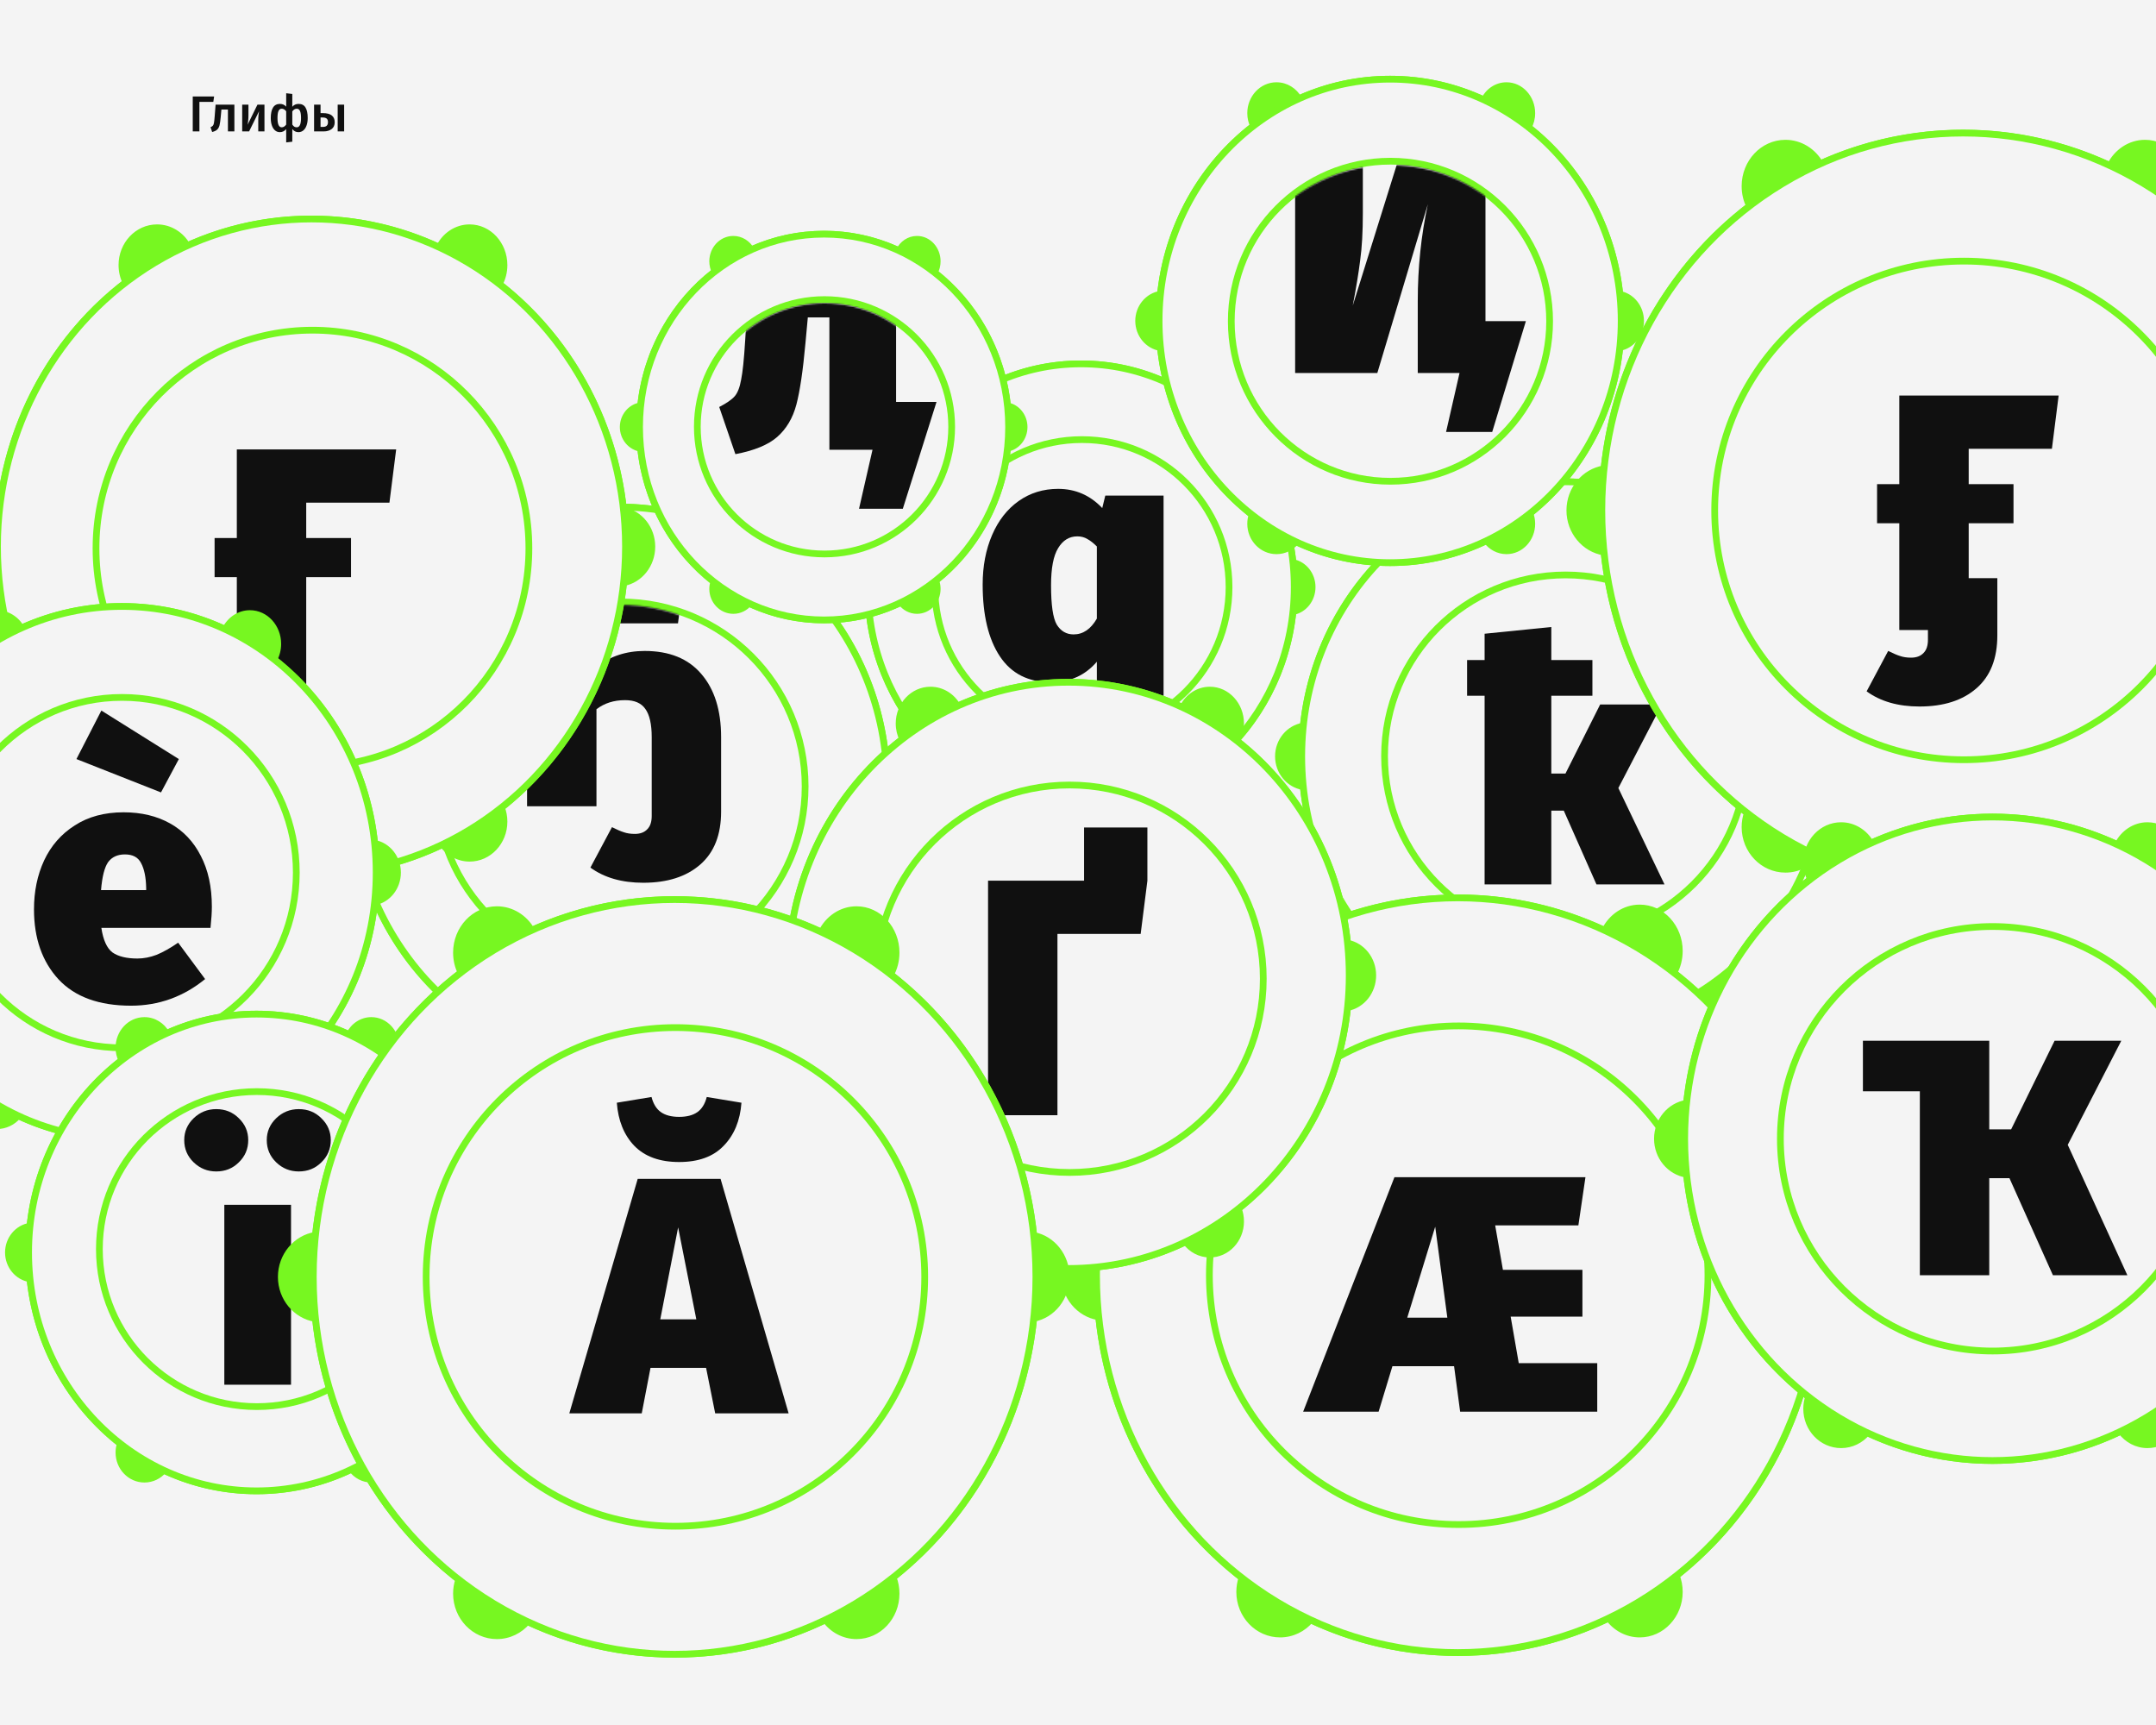 <svg width="1280" height="1024" viewBox="0 0 1280 1024" fill="none" xmlns="http://www.w3.org/2000/svg">
<rect x="0" y="0" width="1280" height="1024" fill="#808080" stroke="none"/>
<g clip-path="url(#clip0_5013_219)">
<rect width="1280" height="1024" fill="#F4F4F4"/>
<path d="M127.12 57.27L126.64 60.48H118.39V78H114.43V57.27H127.12ZM139.155 62.13V78H135.315V65.04H131.445L131.055 69.3C130.855 71.54 130.615 73.22 130.335 74.34C130.055 75.46 129.585 76.33 128.925 76.95C128.285 77.55 127.295 78.02 125.955 78.36L124.995 75.51C125.655 75.23 126.125 74.92 126.405 74.58C126.705 74.22 126.915 73.66 127.035 72.9C127.175 72.14 127.315 70.85 127.455 69.03L127.995 62.13H139.155ZM157.013 78H153.323V71.64C153.323 70.48 153.373 69.39 153.473 68.37C153.573 67.33 153.683 66.55 153.803 66.03L147.893 78H143.783V62.13H147.503V68.49C147.503 69.59 147.443 70.68 147.323 71.76C147.223 72.84 147.113 73.61 146.993 74.07L152.843 62.13H157.013V78ZM177.254 61.68C179.154 61.68 180.534 62.4 181.394 63.84C182.254 65.28 182.684 67.35 182.684 70.05C182.684 71.75 182.454 73.23 181.994 74.49C181.554 75.75 180.914 76.73 180.074 77.43C179.254 78.11 178.284 78.45 177.164 78.45C175.664 78.45 174.454 77.82 173.534 76.56V84.12L169.904 84.54V76.62C169.444 77.2 168.894 77.65 168.254 77.97C167.614 78.29 166.914 78.45 166.154 78.45C165.074 78.45 164.124 78.11 163.304 77.43C162.484 76.73 161.854 75.75 161.414 74.49C160.974 73.21 160.754 71.73 160.754 70.05C160.754 67.39 161.194 65.33 162.074 63.87C162.974 62.41 164.354 61.68 166.214 61.68C167.734 61.68 168.964 62.23 169.904 63.33V55.35L173.534 55.77V63.39C174.474 62.25 175.714 61.68 177.254 61.68ZM167.234 75.57C168.234 75.57 169.124 75.03 169.904 73.95V66.06C169.144 65.04 168.244 64.53 167.204 64.53C166.384 64.53 165.764 64.98 165.344 65.88C164.944 66.76 164.744 68.15 164.744 70.05C164.744 73.73 165.574 75.57 167.234 75.57ZM176.174 75.57C177.874 75.57 178.724 73.73 178.724 70.05C178.724 68.13 178.514 66.73 178.094 65.85C177.694 64.97 177.064 64.53 176.204 64.53C175.204 64.53 174.314 65.06 173.534 66.12V73.92C173.894 74.48 174.284 74.9 174.704 75.18C175.124 75.44 175.614 75.57 176.174 75.57ZM191.568 67.14C194.048 67.14 195.858 67.61 196.998 68.55C198.138 69.47 198.708 70.81 198.708 72.57C198.708 74.35 198.098 75.7 196.878 76.62C195.658 77.54 194.098 78 192.198 78H186.468V62.13H190.308V67.14H191.568ZM200.478 62.13H204.318V78H200.478V62.13ZM191.808 75.33C193.748 75.33 194.718 74.39 194.718 72.51C194.718 71.57 194.478 70.88 193.998 70.44C193.518 69.98 192.698 69.75 191.538 69.75H190.308V75.33H191.808Z" fill="#101010"/>
<path fill-rule="evenodd" clip-rule="evenodd" d="M367.869 633C391.554 633 414.028 627.58 434.217 617.861C437.405 622.118 442.317 624.846 447.827 624.846C457.436 624.846 465.225 616.551 465.225 606.319C465.225 603.804 464.754 601.406 463.901 599.219C497.69 572.362 520.871 531.676 525.725 485.232C533.842 483.665 539.998 476.099 539.998 467.003C539.998 457.907 533.843 450.342 525.725 448.775C520.822 401.835 497.197 360.777 462.822 333.931C464.349 331.12 465.225 327.842 465.225 324.342C465.225 313.906 457.436 305.445 447.827 305.445C441.22 305.445 435.474 309.446 432.528 315.338C412.777 306.123 390.895 301 367.869 301C345.52 301 324.249 305.826 304.959 314.535C301.841 309.085 296.204 305.445 289.768 305.445C279.955 305.445 272 313.906 272 324.342C272 327.496 272.726 330.469 274.011 333.083C239.062 359.893 214.995 401.293 210.021 448.697C201.512 450.074 195 457.745 195 467.003C195 476.261 201.513 483.933 210.021 485.31C214.949 532.257 238.605 573.315 273.011 600.144C272.356 602.075 272 604.154 272 606.319C272 616.551 279.955 624.846 289.768 624.846C295.063 624.846 299.818 622.43 303.073 618.598C322.86 627.853 344.789 633 367.869 633Z" fill="#77F721"/>
<path d="M434.217 617.861L435.818 616.662L434.832 615.346L433.35 616.059L434.217 617.861ZM463.901 599.219L462.657 597.653L461.502 598.571L462.038 599.946L463.901 599.219ZM525.725 485.232L525.346 483.268L523.89 483.549L523.736 485.024L525.725 485.232ZM525.725 448.775L523.736 448.982L523.89 450.457L525.346 450.738L525.725 448.775ZM462.822 333.931L461.065 332.976L460.256 334.465L461.591 335.507L462.822 333.931ZM432.528 315.338L431.682 317.15L433.446 317.973L434.317 316.232L432.528 315.338ZM304.959 314.535L303.222 315.528L304.125 317.106L305.782 316.358L304.959 314.535ZM274.011 333.083L275.228 334.67L276.529 333.672L275.806 332.201L274.011 333.083ZM210.021 448.697L210.34 450.671L211.85 450.427L212.01 448.905L210.021 448.697ZM210.021 485.31L212.01 485.101L211.851 483.58L210.341 483.335L210.021 485.31ZM273.011 600.144L274.905 600.786L275.361 599.44L274.241 598.566L273.011 600.144ZM303.073 618.598L303.921 616.786L302.537 616.14L301.549 617.303L303.073 618.598ZM433.35 616.059C413.423 625.651 391.245 631 367.869 631V635C391.863 635 414.632 629.508 435.085 619.663L433.35 616.059ZM447.827 622.846C443.003 622.846 438.663 620.461 435.818 616.662L432.617 619.06C436.147 623.775 441.632 626.846 447.827 626.846V622.846ZM463.225 606.319C463.225 615.567 456.215 622.846 447.827 622.846V626.846C458.657 626.846 467.225 617.536 467.225 606.319H463.225ZM462.038 599.946C462.801 601.903 463.225 604.055 463.225 606.319H467.225C467.225 603.553 466.707 600.909 465.765 598.492L462.038 599.946ZM523.736 485.024C518.938 530.931 496.027 571.129 462.657 597.653L465.146 600.785C499.353 573.595 522.804 532.42 527.714 485.44L523.736 485.024ZM537.998 467.003C537.998 475.212 532.455 481.896 525.346 483.268L526.104 487.196C535.23 485.434 541.998 476.987 541.998 467.003H537.998ZM525.346 450.738C532.455 452.111 537.998 458.795 537.998 467.003H541.998C541.998 457.019 535.23 448.573 526.105 446.811L525.346 450.738ZM461.591 335.507C495.54 362.02 518.889 402.585 523.736 448.982L527.714 448.567C522.754 401.085 498.854 359.533 464.053 332.355L461.591 335.507ZM463.225 324.342C463.225 327.507 462.433 330.457 461.065 332.976L464.58 334.885C466.265 331.783 467.225 328.178 467.225 324.342H463.225ZM447.827 307.445C456.179 307.445 463.225 314.852 463.225 324.342H467.225C467.225 312.96 458.693 303.445 447.827 303.445V307.445ZM434.317 316.232C436.967 310.932 442.069 307.445 447.827 307.445V303.445C440.371 303.445 433.981 307.959 430.739 314.444L434.317 316.232ZM367.869 303C390.595 303 412.189 308.056 431.682 317.15L433.374 313.526C413.365 304.19 391.195 299 367.869 299V303ZM305.782 316.358C324.82 307.763 345.811 303 367.869 303V299C345.229 299 323.678 303.889 304.136 312.713L305.782 316.358ZM289.768 307.445C295.417 307.445 300.426 310.638 303.222 315.528L306.695 313.542C303.257 307.532 296.991 303.445 289.768 303.445V307.445ZM274 324.342C274 314.892 281.174 307.445 289.768 307.445V303.445C278.736 303.445 270 312.919 270 324.342H274ZM275.806 332.201C274.655 329.859 274 327.187 274 324.342H270C270 327.805 270.798 331.08 272.216 333.965L275.806 332.201ZM212.01 448.905C216.926 402.049 240.713 361.147 275.228 334.67L272.794 331.496C237.411 358.64 213.063 400.537 208.032 448.488L212.01 448.905ZM197 467.003C197 458.68 202.845 451.884 210.34 450.671L209.701 446.722C200.179 448.263 193 456.81 193 467.003H197ZM210.341 483.335C202.846 482.123 197 475.326 197 467.003H193C193 477.196 200.18 485.743 209.702 487.284L210.341 483.335ZM274.241 598.566C240.262 572.071 216.881 531.506 212.01 485.101L208.032 485.518C213.017 533.009 236.948 574.56 271.781 601.721L274.241 598.566ZM274 606.319C274 604.374 274.32 602.513 274.905 600.786L271.117 599.502C270.393 601.638 270 603.934 270 606.319H274ZM289.768 622.846C281.137 622.846 274 615.526 274 606.319H270C270 617.576 278.772 626.846 289.768 626.846V622.846ZM301.549 617.303C298.647 620.72 294.436 622.846 289.768 622.846V626.846C295.691 626.846 300.989 624.141 304.597 619.893L301.549 617.303ZM367.869 631C345.09 631 323.449 625.921 303.921 616.786L302.226 620.41C322.27 629.786 344.489 635 367.869 635V631Z" fill="#77F721"/>
<ellipse cx="367.869" cy="467" rx="158.803" ry="166" fill="#F4F4F4" stroke="#77F721" stroke-width="4"/>
<circle cx="368.5" cy="466.82" r="109.5" fill="#F4F4F4" stroke="#77F721" stroke-width="4"/>
<mask id="mask0_5013_219" style="mask-type:alpha" maskUnits="userSpaceOnUse" x="260" y="359" width="215" height="216">
<path d="M473.024 467C473.024 525.567 425.844 573.024 367.67 573.024C309.496 573.024 262.315 525.567 262.315 467C262.315 408.433 309.496 360.976 367.67 360.976C425.844 360.976 473.024 408.433 473.024 467Z" fill="#F4F4F4" stroke="#77F721" stroke-width="3.951"/>
</mask>
<g mask="url(#mask0_5013_219)">
<path d="M382.716 386.425C397.383 386.425 408.583 390.958 416.316 400.025C424.183 409.092 428.116 421.625 428.116 437.625V481.825C428.116 495.558 423.983 506.025 415.716 513.225C407.45 520.425 396.183 524.025 381.916 524.025C369.25 524.025 358.783 521.025 350.516 515.025L363.316 491.025C366.25 492.492 368.583 493.492 370.316 494.025C372.183 494.692 374.383 495.025 376.916 495.025C380.116 495.025 382.583 494.092 384.316 492.225C386.05 490.492 386.916 487.892 386.916 484.425V437.625C386.916 429.892 385.65 424.292 383.116 420.825C380.716 417.358 376.716 415.625 371.116 415.625C364.45 415.625 358.783 417.425 354.116 421.025V478.625H312.916V339.425H406.516L402.516 370.025H354.116V395.825C362.25 389.558 371.783 386.425 382.716 386.425Z" fill="#101010"/>
</g>
<path fill-rule="evenodd" clip-rule="evenodd" d="M641.793 481C660.672 481 678.585 476.674 694.678 468.917C697.219 472.315 701.135 474.493 705.528 474.493C713.187 474.493 719.396 467.873 719.396 459.706C719.396 457.697 719.02 455.782 718.34 454.036C745.272 432.599 763.75 400.124 767.619 363.053C774.092 361.804 779.001 355.765 779.001 348.503C779.001 341.241 774.092 335.201 767.62 333.952C763.711 296.485 744.88 263.713 717.48 242.285C718.697 240.041 719.396 237.425 719.396 234.631C719.396 226.3 713.187 219.547 705.528 219.547C700.261 219.547 695.68 222.741 693.332 227.444C677.589 220.089 660.147 216 641.793 216C623.978 216 607.024 219.852 591.647 226.804C589.163 222.453 584.669 219.547 579.538 219.547C571.716 219.547 565.375 226.3 565.375 234.63C565.375 237.148 565.954 239.522 566.978 241.608C539.121 263.008 519.936 296.053 515.972 333.891C509.19 334.99 504 341.114 504 348.503C504 355.892 509.191 362.015 515.972 363.115C519.9 400.588 538.756 433.36 566.182 454.774C565.659 456.317 565.375 457.977 565.375 459.706C565.375 467.873 571.716 474.493 579.538 474.493C583.76 474.493 587.55 472.565 590.145 469.505C605.917 476.892 623.396 481 641.793 481Z" fill="#77F721"/>
<path d="M694.678 468.917L696.28 467.719L695.294 466.4L693.81 467.115L694.678 468.917ZM718.34 454.036L717.094 452.472L715.941 453.389L716.476 454.762L718.34 454.036ZM767.619 363.053L767.24 361.09L765.784 361.371L765.63 362.846L767.619 363.053ZM767.62 333.952L765.631 334.159L765.785 335.635L767.241 335.916L767.62 333.952ZM717.48 242.285L715.722 241.331L714.915 242.818L716.248 243.86L717.48 242.285ZM693.332 227.444L692.486 229.256L694.251 230.081L695.122 228.338L693.332 227.444ZM591.647 226.804L589.91 227.795L590.813 229.376L592.471 228.626L591.647 226.804ZM566.978 241.608L568.197 243.194L569.495 242.197L568.774 240.727L566.978 241.608ZM515.972 333.891L516.292 335.865L517.802 335.62L517.961 334.099L515.972 333.891ZM515.972 363.115L517.961 362.906L517.802 361.385L516.292 361.14L515.972 363.115ZM566.182 454.774L568.076 455.416L568.531 454.072L567.412 453.198L566.182 454.774ZM590.145 469.505L590.993 467.694L589.608 467.045L588.619 468.211L590.145 469.505ZM693.81 467.115C677.98 474.745 660.362 479 641.793 479V483C660.981 483 679.191 478.602 695.547 470.718L693.81 467.115ZM705.528 472.493C701.822 472.493 698.478 470.66 696.28 467.719L693.076 470.114C695.96 473.971 700.448 476.493 705.528 476.493V472.493ZM717.396 459.706C717.396 466.891 711.963 472.493 705.528 472.493V476.493C714.41 476.493 721.396 468.854 721.396 459.706H717.396ZM716.476 454.762C717.067 456.279 717.396 457.948 717.396 459.706H721.396C721.396 457.447 720.973 455.286 720.203 453.31L716.476 454.762ZM765.63 362.846C761.817 399.381 743.609 431.368 717.094 452.472L719.585 455.601C746.936 433.831 765.684 400.868 769.609 363.261L765.63 362.846ZM777.001 348.503C777.001 354.879 772.702 360.035 767.24 361.09L767.999 365.017C775.482 363.573 781.001 356.651 781.001 348.503H777.001ZM767.241 335.916C772.703 336.97 777.001 342.127 777.001 348.503H781.001C781.001 340.355 775.482 333.433 767.999 331.988L767.241 335.916ZM716.248 243.86C743.222 264.955 761.778 297.234 765.631 334.159L769.609 333.744C765.644 295.736 746.538 262.471 718.712 240.71L716.248 243.86ZM717.396 234.631C717.396 237.09 716.781 239.379 715.722 241.331L719.238 243.239C720.613 240.704 721.396 237.76 721.396 234.631H717.396ZM705.528 221.547C711.927 221.547 717.396 227.243 717.396 234.631H721.396C721.396 225.357 714.446 217.547 705.528 217.547V221.547ZM695.122 228.338C697.174 224.225 701.111 221.547 705.528 221.547V217.547C699.411 217.547 694.186 221.256 691.543 226.551L695.122 228.338ZM641.793 218C659.846 218 677 222.021 692.486 229.256L694.179 225.632C678.178 218.157 660.448 214 641.793 214V218ZM592.471 228.626C607.596 221.788 624.27 218 641.793 218V214C623.687 214 606.452 217.916 590.823 224.981L592.471 228.626ZM579.538 221.547C583.88 221.547 587.745 224.004 589.91 227.795L593.384 225.812C590.58 220.901 585.457 217.547 579.538 217.547V221.547ZM567.375 234.63C567.375 227.284 572.937 221.547 579.538 221.547V217.547C570.495 217.547 563.375 225.316 563.375 234.63H567.375ZM568.774 240.727C567.883 238.912 567.375 236.839 567.375 234.63H563.375C563.375 237.457 564.026 240.132 565.183 242.49L568.774 240.727ZM517.961 334.099C521.868 296.808 540.773 264.261 568.197 243.194L565.76 240.022C537.468 261.756 518.005 295.298 513.983 333.682L517.961 334.099ZM506 348.503C506 342.047 510.525 336.8 516.292 335.865L515.652 331.917C507.855 333.181 502 340.181 502 348.503H506ZM516.292 361.14C510.526 360.205 506 354.959 506 348.503H502C502 356.825 507.855 363.825 515.652 365.089L516.292 361.14ZM567.412 453.198C540.414 432.117 521.833 399.838 517.961 362.906L513.983 363.323C517.968 401.338 537.099 434.603 564.951 456.351L567.412 453.198ZM567.375 459.706C567.375 458.197 567.623 456.754 568.076 455.416L564.287 454.133C563.696 455.88 563.375 457.756 563.375 459.706H567.375ZM579.538 472.493C572.901 472.493 567.375 466.85 567.375 459.706H563.375C563.375 468.895 570.531 476.493 579.538 476.493V472.493ZM588.619 468.211C586.377 470.855 583.131 472.493 579.538 472.493V476.493C584.388 476.493 588.723 474.274 591.67 470.798L588.619 468.211ZM641.793 479C623.698 479 606.507 474.96 590.993 467.694L589.296 471.316C605.326 478.824 623.095 483 641.793 483V479Z" fill="#77F721"/>
<ellipse cx="641.793" cy="348.5" rx="126.582" ry="132.5" fill="#F4F4F4" stroke="#77F721" stroke-width="4"/>
<ellipse cx="642.338" cy="348.502" rx="87.338" ry="87.545" fill="#F4F4F4" stroke="#77F721" stroke-width="4"/>
<mask id="mask1_5013_219" style="mask-type:alpha" maskUnits="userSpaceOnUse" x="557" y="263" width="171" height="171">
<path d="M725.683 348.5C725.683 394.646 688.364 432.047 642.338 432.047C596.312 432.047 558.992 394.646 558.992 348.5C558.992 302.354 596.312 264.953 642.338 264.953C688.364 264.953 725.683 302.354 725.683 348.5Z" fill="#F4F4F4" stroke="#77F721" stroke-width="3.907"/>
</mask>
<g mask="url(#mask1_5013_219)">
<path d="M690.8 294.2V446.4L651.2 442.4V392.8C644.267 400.933 635.2 405 624 405C610.533 405 600.4 399.867 593.6 389.6C586.8 379.333 583.4 365.133 583.4 347C583.4 336.067 585.267 326.267 589 317.6C592.733 308.933 598 302.2 604.8 297.4C611.6 292.6 619.4 290.2 628.2 290.2C638.467 290.2 647.2 294 654.4 301.6L656.2 294.2H690.8ZM637.4 376.6C643 376.6 647.6 373.467 651.2 367.2V324.4C649.2 322.4 647.333 320.933 645.6 320C643.867 318.933 641.867 318.4 639.6 318.4C634.8 318.4 631 320.733 628.2 325.4C625.4 329.933 624 337.267 624 347.4C624 359.133 625.133 366.933 627.4 370.8C629.8 374.667 633.133 376.6 637.4 376.6Z" fill="#101010"/>
</g>
<path fill-rule="evenodd" clip-rule="evenodd" d="M928.856 611.996C952.131 611.996 974.215 606.673 994.054 597.129C997.187 601.312 1002.01 603.992 1007.43 603.992C1016.87 603.992 1024.53 595.848 1024.53 585.801C1024.53 583.328 1024.06 580.971 1023.22 578.822C1056.42 552.451 1079.2 512.503 1083.97 466.901C1091.95 465.367 1098 457.936 1098 449C1098 440.064 1091.95 432.633 1083.97 431.099C1079.15 385.012 1055.94 344.699 1022.16 318.339C1023.66 315.578 1024.53 312.357 1024.53 308.919C1024.53 298.671 1016.87 290.363 1007.43 290.363C1000.94 290.363 995.289 294.293 992.396 300.081C972.987 291.031 951.484 286 928.856 286C906.897 286 885.997 290.738 867.042 299.29C863.979 293.938 858.44 290.363 852.115 290.363C842.473 290.363 834.656 298.671 834.656 308.919C834.656 312.015 835.37 314.935 836.632 317.502C802.291 343.827 778.642 384.478 773.754 431.026C765.396 432.38 759 439.912 759 449C759 458.089 765.396 465.62 773.755 466.975C778.596 513.075 801.841 553.392 835.65 579.735C835.007 581.632 834.656 583.674 834.656 585.801C834.656 595.848 842.473 603.992 852.115 603.992C857.319 603.992 861.992 601.62 865.19 597.856C884.632 606.943 906.179 611.996 928.856 611.996Z" fill="#77F721"/>
<path d="M994.054 597.129L995.655 595.93L994.669 594.614L993.187 595.327L994.054 597.129ZM1023.22 578.822L1021.98 577.256L1020.82 578.174L1021.36 579.55L1023.22 578.822ZM1083.97 466.901L1083.59 464.937L1082.13 465.217L1081.98 466.693L1083.97 466.901ZM1083.97 431.099L1081.98 431.307L1082.13 432.783L1083.59 433.063L1083.97 431.099ZM1022.16 318.339L1020.41 317.383L1019.6 318.873L1020.93 319.916L1022.16 318.339ZM992.396 300.081L991.55 301.894L993.314 302.716L994.184 300.976L992.396 300.081ZM867.042 299.29L865.306 300.283L866.209 301.86L867.865 301.113L867.042 299.29ZM836.632 317.502L837.849 319.089L839.151 318.091L838.427 316.619L836.632 317.502ZM773.754 431.026L774.074 433L775.583 432.755L775.743 431.234L773.754 431.026ZM773.755 466.975L775.744 466.766L775.584 465.245L774.074 465L773.755 466.975ZM835.65 579.735L837.544 580.378L838.001 579.032L836.88 578.158L835.65 579.735ZM865.19 597.856L866.037 596.044L864.655 595.398L863.666 596.561L865.19 597.856ZM993.187 595.327C973.611 604.744 951.822 609.996 928.856 609.996V613.996C952.439 613.996 974.819 608.602 994.921 598.932L993.187 595.327ZM1007.43 601.992C1002.7 601.992 998.444 599.654 995.655 595.93L992.454 598.328C995.929 602.969 1001.33 605.992 1007.43 605.992V601.992ZM1022.53 585.801C1022.53 594.862 1015.65 601.992 1007.43 601.992V605.992C1018.09 605.992 1026.53 596.833 1026.53 585.801H1022.53ZM1021.36 579.55C1022.11 581.469 1022.53 583.579 1022.53 585.801H1026.53C1026.53 583.077 1026.02 580.473 1025.09 578.094L1021.36 579.55ZM1081.98 466.693C1077.26 511.757 1054.76 551.217 1021.98 577.256L1024.47 580.388C1058.08 553.684 1081.13 513.248 1085.95 467.109L1081.98 466.693ZM1096 449C1096 457.047 1090.56 463.597 1083.59 464.937L1084.34 468.865C1093.33 467.138 1100 458.825 1100 449H1096ZM1083.59 433.063C1090.56 434.403 1096 440.953 1096 449H1100C1100 439.175 1093.33 430.863 1084.34 429.135L1083.59 433.063ZM1020.93 319.916C1054.28 345.943 1077.21 385.763 1081.98 431.307L1085.96 430.891C1081.08 384.261 1057.59 343.455 1023.39 316.762L1020.93 319.916ZM1022.53 308.919C1022.53 312.021 1021.75 314.913 1020.41 317.383L1023.92 319.295C1025.58 316.242 1026.53 312.693 1026.53 308.919H1022.53ZM1007.43 292.363C1015.62 292.363 1022.53 299.618 1022.53 308.919H1026.53C1026.53 297.724 1018.13 288.363 1007.43 288.363V292.363ZM994.184 300.976C996.782 295.78 1001.79 292.363 1007.43 292.363V288.363C1000.09 288.363 993.797 292.806 990.607 299.187L994.184 300.976ZM928.856 288C951.184 288 972.399 292.964 991.55 301.894L993.241 298.269C973.575 289.099 951.784 284 928.856 284V288ZM867.865 301.113C886.567 292.675 907.188 288 928.856 288V284C906.606 284 885.426 288.802 866.22 297.467L867.865 301.113ZM852.115 292.363C857.654 292.363 862.564 295.491 865.306 300.283L868.778 298.296C865.394 292.384 859.226 288.363 852.115 288.363V292.363ZM836.656 308.919C836.656 299.659 843.69 292.363 852.115 292.363V288.363C841.255 288.363 832.656 297.683 832.656 308.919H836.656ZM838.427 316.619C837.298 314.324 836.656 311.706 836.656 308.919H832.656C832.656 312.325 833.442 315.546 834.838 318.384L838.427 316.619ZM775.743 431.234C780.573 385.235 803.942 345.082 837.849 319.089L835.416 315.914C800.64 342.573 776.71 383.721 771.765 430.817L775.743 431.234ZM761 449C761 440.848 766.728 434.19 774.074 433L773.434 429.051C764.064 430.57 757 438.976 757 449H761ZM774.074 465C766.729 463.81 761 457.152 761 449H757C757 459.025 764.064 467.431 773.435 468.949L774.074 465ZM836.88 578.158C803.497 552.147 780.528 512.323 775.744 466.766L771.765 467.183C776.664 513.827 800.185 554.637 834.421 581.313L836.88 578.158ZM836.656 585.801C836.656 583.895 836.97 582.07 837.544 580.378L833.756 579.093C833.043 581.195 832.656 583.453 832.656 585.801H836.656ZM852.115 601.992C843.654 601.992 836.656 594.821 836.656 585.801H832.656C832.656 596.874 841.292 605.992 852.115 605.992V601.992ZM863.666 596.561C860.821 599.909 856.692 601.992 852.115 601.992V605.992C857.946 605.992 863.162 603.33 866.714 599.151L863.666 596.561ZM928.856 609.996C906.48 609.996 885.221 605.011 866.037 596.044L864.343 599.668C884.043 608.875 905.879 613.996 928.856 613.996V609.996Z" fill="#77F721"/>
<ellipse cx="928.86" cy="448.998" rx="156.04" ry="162.998" fill="#F4F4F4" stroke="#77F721" stroke-width="4"/>
<circle cx="929.5" cy="448.801" r="107.5" fill="#F4F4F4" stroke="#77F721" stroke-width="4"/>
<path d="M960.8 467.8L988.2 525H947.8L928.4 481.2H921V525H881.4V413H871V391.8H881.4V376.2L921 372.2V391.8H945.4V413H921V459.2H929.4L950 418.2H986.6L960.8 467.8Z" fill="#101010"/>
<path fill-rule="evenodd" clip-rule="evenodd" d="M865.5 981C897.491 981 927.846 973.687 955.116 960.574C959.421 966.318 966.057 970 973.5 970C986.479 970 997 958.807 997 945C997 941.605 996.364 938.369 995.212 935.418C1040.85 899.176 1072.17 844.272 1078.72 781.598C1089.69 779.482 1098 769.274 1098 757C1098 744.726 1089.69 734.518 1078.72 732.402C1072.1 669.064 1040.19 613.661 993.756 577.436C995.817 573.644 997 569.222 997 564.5C997 550.417 986.479 539 973.5 539C964.577 539 956.815 544.397 952.835 552.347C926.158 539.913 896.602 533 865.5 533C835.31 533 806.578 539.513 780.52 551.267C776.309 543.912 768.694 539 760 539C746.745 539 736 550.417 736 564.5C736 568.756 736.982 572.769 738.717 576.297C691.515 612.474 659.009 668.335 652.29 732.297C640.797 734.155 632 744.507 632 757C632 769.493 640.797 779.845 652.29 781.703C658.944 845.054 690.896 900.457 737.368 936.66C736.482 939.269 736 942.076 736 945C736 958.807 746.745 970 760 970C767.155 970 773.579 966.739 777.976 961.565C804.703 974.055 834.325 981 865.5 981Z" fill="#77F721"/>
<path d="M955.116 960.574L956.716 959.374L955.73 958.059L954.249 958.771L955.116 960.574ZM995.212 935.418L993.968 933.852L992.812 934.77L993.349 936.145L995.212 935.418ZM1078.72 781.598L1078.34 779.634L1076.89 779.915L1076.73 781.39L1078.72 781.598ZM1078.72 732.402L1076.73 732.61L1076.89 734.085L1078.34 734.366L1078.72 732.402ZM993.756 577.436L991.999 576.481L991.189 577.97L992.526 579.013L993.756 577.436ZM952.835 552.347L951.991 554.16L953.753 554.981L954.624 553.242L952.835 552.347ZM780.52 551.267L778.784 552.261L779.686 553.837L781.342 553.09L780.52 551.267ZM738.717 576.297L739.934 577.884L741.236 576.886L740.512 575.414L738.717 576.297ZM652.29 732.297L652.609 734.271L654.119 734.027L654.279 732.506L652.29 732.297ZM652.29 781.703L654.279 781.494L654.119 779.973L652.609 779.729L652.29 781.703ZM737.368 936.66L739.262 937.303L739.719 935.957L738.597 935.083L737.368 936.66ZM777.976 961.565L778.822 959.753L777.44 959.107L776.452 960.27L777.976 961.565ZM954.249 958.771C927.242 971.758 897.182 979 865.5 979V983C897.799 983 928.45 975.615 955.982 962.376L954.249 958.771ZM973.5 968C966.741 968 960.678 964.661 956.716 959.374L953.515 961.773C958.164 967.976 965.372 972 973.5 972V968ZM995 945C995 957.821 985.259 968 973.5 968V972C987.698 972 999 959.793 999 945H995ZM993.349 936.145C994.411 938.866 995 941.856 995 945H999C999 941.354 998.317 937.871 997.075 934.69L993.349 936.145ZM1076.73 781.39C1070.23 843.527 1039.19 897.942 993.968 933.852L996.456 936.984C1042.52 900.41 1074.1 845.017 1080.71 781.806L1076.73 781.39ZM1096 757C1096 768.385 1088.3 777.713 1078.34 779.634L1079.1 783.562C1091.07 781.251 1100 770.163 1100 757H1096ZM1078.34 734.366C1088.3 736.287 1096 745.615 1096 757H1100C1100 743.837 1091.07 732.749 1079.1 730.438L1078.34 734.366ZM992.526 579.013C1038.53 614.905 1070.16 669.815 1076.73 732.61L1080.71 732.194C1074.03 668.313 1041.84 612.417 994.986 575.859L992.526 579.013ZM995 564.5C995 568.886 993.902 572.98 991.999 576.481L995.513 578.391C997.733 574.308 999 569.557 999 564.5H995ZM973.5 541C985.223 541 995 551.364 995 564.5H999C999 549.469 987.734 537 973.5 537V541ZM954.624 553.242C958.307 545.884 965.424 541 973.5 541V537C963.729 537 955.323 542.91 951.047 551.452L954.624 553.242ZM865.5 535C896.302 535 925.57 541.845 951.991 554.16L953.68 550.534C926.745 537.98 896.902 531 865.5 531V535ZM781.342 553.09C807.148 541.45 835.601 535 865.5 535V531C835.02 531 806.007 537.576 779.697 549.444L781.342 553.09ZM760 541C767.908 541 774.894 545.466 778.784 552.261L782.255 550.273C777.724 542.358 769.48 537 760 537V541ZM738 564.5C738 551.405 747.962 541 760 541V537C745.528 537 734 549.428 734 564.5H738ZM740.512 575.414C738.91 572.158 738 568.447 738 564.5H734C734 569.066 735.053 573.381 736.923 577.18L740.512 575.414ZM654.279 732.506C660.94 669.092 693.165 613.729 739.934 577.884L737.501 574.71C689.864 611.219 657.077 667.578 650.3 732.088L654.279 732.506ZM634 757C634 745.444 642.128 735.966 652.609 734.271L651.97 730.323C639.465 732.344 630 743.571 630 757H634ZM652.609 779.729C642.128 778.034 634 768.556 634 757H630C630 770.429 639.465 781.656 651.97 783.677L652.609 779.729ZM738.597 935.083C692.552 899.212 660.876 844.302 654.279 781.494L650.3 781.912C657.012 845.806 689.24 901.703 736.139 938.238L738.597 935.083ZM738 945C738 942.296 738.445 939.707 739.262 937.303L735.474 936.017C734.519 938.831 734 941.855 734 945H738ZM760 968C747.926 968 738 957.78 738 945H734C734 959.834 745.564 972 760 972V968ZM776.452 960.27C772.408 965.028 766.528 968 760 968V972C767.782 972 774.749 968.449 779.5 962.86L776.452 960.27ZM865.5 979C834.625 979 805.292 972.122 778.822 959.753L777.129 963.377C804.114 975.987 834.024 983 865.5 983V979Z" fill="#77F721"/>
<ellipse cx="865.5" cy="757" rx="214.5" ry="224" fill="#F4F4F4" stroke="#77F721" stroke-width="4"/>
<circle cx="866" cy="757" r="148" fill="#F4F4F4" stroke="#77F721" stroke-width="4"/>
<path d="M901.672 809.2H948.272V838H866.872L863.272 811H826.672L818.472 838H773.672L827.872 698.8H941.272L937.072 727.4H887.672L892.272 753.8H939.472V781.6H896.872L901.672 809.2ZM835.472 782.2H859.272L852.072 728.2L835.472 782.2Z" fill="#101010"/>
<path fill-rule="evenodd" clip-rule="evenodd" d="M634.387 753C659.237 753 682.817 747.319 704.001 737.134C707.346 741.596 712.5 744.456 718.283 744.456C728.365 744.456 736.538 735.762 736.538 725.037C736.538 722.4 736.044 719.886 735.149 717.593C770.605 689.441 794.931 646.791 800.022 598.105C808.54 596.462 814.999 588.532 814.999 578.998C814.999 569.463 808.54 561.533 800.022 559.89C794.875 510.691 770.086 467.655 734.018 439.517C735.619 436.571 736.538 433.136 736.538 429.468C736.538 418.529 728.365 409.66 718.283 409.66C711.351 409.66 705.321 413.852 702.23 420.028C681.506 410.369 658.547 405 634.387 405C610.935 405 588.615 410.059 568.373 419.189C565.102 413.476 559.187 409.66 552.433 409.66C542.136 409.66 533.789 418.529 533.789 429.468C533.789 432.774 534.552 435.892 535.9 438.632C499.232 466.733 473.98 510.125 468.76 559.809C459.833 561.253 453 569.294 453 578.998C453 588.701 459.832 596.742 468.76 598.186C473.929 647.398 498.75 690.436 534.852 718.558C534.164 720.585 533.789 722.765 533.789 725.037C533.789 735.762 542.136 744.456 552.433 744.456C557.991 744.456 562.981 741.923 566.397 737.904C587.159 747.605 610.17 753 634.387 753Z" fill="#77F721"/>
<path d="M704.001 737.134L705.601 735.934L704.616 734.619L703.134 735.331L704.001 737.134ZM735.149 717.593L733.905 716.027L732.749 716.945L733.286 718.321L735.149 717.593ZM800.022 598.105L799.644 596.141L798.187 596.422L798.033 597.897L800.022 598.105ZM800.022 559.89L798.033 560.098L798.187 561.573L799.643 561.854L800.022 559.89ZM734.018 439.517L732.261 438.562L731.451 440.051L732.788 441.094L734.018 439.517ZM702.23 420.028L701.385 421.841L703.148 422.662L704.018 420.923L702.23 420.028ZM568.373 419.189L566.637 420.183L567.54 421.759L569.195 421.012L568.373 419.189ZM535.9 438.632L537.116 440.219L538.419 439.221L537.694 437.749L535.9 438.632ZM468.76 559.809L469.079 561.783L470.589 561.539L470.749 560.018L468.76 559.809ZM468.76 598.186L470.749 597.978L470.589 596.456L469.079 596.212L468.76 598.186ZM534.852 718.558L536.745 719.202L537.203 717.855L536.081 716.981L534.852 718.558ZM566.397 737.904L567.244 736.092L565.861 735.446L564.873 736.609L566.397 737.904ZM703.134 735.331C682.213 745.391 658.929 751 634.387 751V755C659.546 755 683.421 749.248 704.868 738.936L703.134 735.331ZM718.283 742.456C713.185 742.456 708.603 739.939 705.601 735.934L702.4 738.333C706.089 743.254 711.816 746.456 718.283 746.456V742.456ZM734.538 725.037C734.538 734.776 727.146 742.456 718.283 742.456V746.456C729.584 746.456 738.538 736.748 738.538 725.037H734.538ZM733.286 718.321C734.091 720.383 734.538 722.651 734.538 725.037H738.538C738.538 722.149 737.997 719.388 737.012 716.866L733.286 718.321ZM798.033 597.897C792.998 646.045 768.943 688.207 733.905 716.027L736.393 719.16C772.267 690.675 796.863 647.536 802.012 598.313L798.033 597.897ZM812.999 578.998C812.999 587.643 807.154 594.692 799.644 596.141L800.401 600.069C809.926 598.231 816.999 589.422 816.999 578.998H812.999ZM799.643 561.854C807.153 563.303 812.999 570.352 812.999 578.998H816.999C816.999 568.574 809.926 559.764 800.401 557.927L799.643 561.854ZM732.788 441.094C768.43 468.9 792.943 511.442 798.033 560.098L802.011 559.682C796.807 509.939 771.743 466.411 735.248 437.94L732.788 441.094ZM734.538 429.468C734.538 432.8 733.704 435.907 732.261 438.562L735.775 440.472C737.535 437.235 738.538 433.472 738.538 429.468H734.538ZM718.283 411.66C727.11 411.66 734.538 419.476 734.538 429.468H738.538C738.538 417.581 729.62 407.66 718.283 407.66V411.66ZM704.018 420.923C706.813 415.34 712.198 411.66 718.283 411.66V407.66C710.503 407.66 703.829 412.365 700.441 419.133L704.018 420.923ZM634.387 407C658.247 407 680.919 412.302 701.385 421.841L703.075 418.215C682.094 408.437 658.847 403 634.387 403V407ZM569.195 421.012C589.186 411.996 611.226 407 634.387 407V403C610.644 403 588.045 408.122 567.551 417.366L569.195 421.012ZM552.433 411.66C558.401 411.66 563.687 415.03 566.637 420.183L570.109 418.195C566.517 411.922 559.973 407.66 552.433 407.66V411.66ZM535.789 429.468C535.789 419.517 543.353 411.66 552.433 411.66V407.66C540.919 407.66 531.789 417.54 531.789 429.468H535.789ZM537.694 437.749C536.48 435.28 535.789 432.465 535.789 429.468H531.789C531.789 433.084 532.623 436.503 534.105 439.515L537.694 437.749ZM470.749 560.018C475.912 510.882 500.882 467.988 537.116 440.219L534.683 437.044C497.581 465.478 472.049 509.367 466.771 559.6L470.749 560.018ZM455 578.998C455 570.231 461.164 563.064 469.079 561.783L468.441 557.835C458.501 559.442 451 568.357 451 578.998H455ZM469.079 596.212C461.164 594.932 455 587.764 455 578.998H451C451 589.638 458.501 598.553 468.44 600.161L469.079 596.212ZM536.081 716.981C500.406 689.191 475.861 646.646 470.749 597.978L466.77 598.395C471.997 648.15 497.094 691.681 533.623 720.136L536.081 716.981ZM535.789 725.037C535.789 722.986 536.127 721.023 536.745 719.202L532.958 717.915C532.2 720.147 531.789 722.544 531.789 725.037H535.789ZM552.433 742.456C543.317 742.456 535.789 734.735 535.789 725.037H531.789C531.789 736.789 540.956 746.456 552.433 746.456V742.456ZM564.873 736.609C561.811 740.212 557.364 742.456 552.433 742.456V746.456C558.618 746.456 564.152 743.634 567.921 739.199L564.873 736.609ZM634.387 751C610.47 751 587.748 745.673 567.244 736.092L565.55 739.716C586.57 749.538 609.869 755 634.387 755V751Z" fill="#77F721"/>
<ellipse cx="634.386" cy="579" rx="166.629" ry="174" fill="#F4F4F4" stroke="#77F721" stroke-width="4"/>
<circle cx="635" cy="581" r="115" fill="#F4F4F4" stroke="#77F721" stroke-width="4"/>
<path d="M643.6 491.2H681.2V522.8L677.2 554.4H627.8V662H586.6V522.8H643.6V491.2Z" fill="#101010"/>
<path fill-rule="evenodd" clip-rule="evenodd" d="M184.933 519.004C212.736 519.004 239.118 512.653 262.819 501.267C266.561 506.256 272.328 509.454 278.799 509.454C290.078 509.454 299.222 499.735 299.222 487.747C299.222 484.798 298.669 481.986 297.667 479.423C337.333 447.953 364.546 400.28 370.243 345.859C379.773 344.023 386.999 335.159 386.999 324.501C386.999 313.842 379.772 304.978 370.243 303.142C364.485 248.146 336.753 200.041 296.402 168.586C298.194 165.293 299.222 161.453 299.222 157.353C299.222 145.124 290.078 135.211 278.799 135.211C271.043 135.211 264.297 139.897 260.839 146.801C237.653 136.003 211.965 130 184.933 130C158.696 130 133.724 135.655 111.077 145.861C107.418 139.476 100.801 135.211 93.245 135.211C81.725 135.211 72.387 145.124 72.387 157.353C72.387 161.048 73.24 164.532 74.748 167.595C33.724 199.007 5.472 247.512 -0.367 303.051C-10.355 304.665 -18 313.653 -18 324.501C-18 335.348 -10.356 344.336 -0.368 345.95C5.416 400.96 33.185 449.069 73.576 480.505C72.806 482.77 72.387 485.207 72.387 487.747C72.387 499.735 81.725 509.454 93.245 509.454C99.463 509.454 105.047 506.622 108.868 502.129C132.096 512.974 157.839 519.004 184.933 519.004Z" fill="#77F721"/>
<path d="M262.819 501.267L264.419 500.067L263.433 498.753L261.953 499.464L262.819 501.267ZM297.667 479.423L296.424 477.856L295.266 478.775L295.804 480.151L297.667 479.423ZM370.243 345.859L369.865 343.895L368.408 344.176L368.254 345.651L370.243 345.859ZM370.243 303.142L368.254 303.35L368.408 304.825L369.864 305.106L370.243 303.142ZM296.402 168.586L294.645 167.63L293.834 169.121L295.172 170.164L296.402 168.586ZM260.839 146.801L259.995 148.614L261.757 149.434L262.627 147.696L260.839 146.801ZM111.077 145.861L109.342 146.856L110.245 148.43L111.899 147.685L111.077 145.861ZM74.748 167.595L75.963 169.182L77.267 168.184L76.542 166.711L74.748 167.595ZM-0.367 303.051L-0.048 305.025L1.462 304.781L1.622 303.26L-0.367 303.051ZM-0.368 345.95L1.621 345.741L1.461 344.22L-0.049 343.976L-0.368 345.95ZM73.576 480.505L75.469 481.148L75.927 479.801L74.804 478.926L73.576 480.505ZM108.868 502.129L109.714 500.317L108.332 499.672L107.345 500.833L108.868 502.129ZM261.953 499.464C238.515 510.724 212.428 517.004 184.933 517.004V521.004C213.045 521.004 239.722 514.582 263.685 503.069L261.953 499.464ZM278.799 507.454C273.012 507.454 267.817 504.598 264.419 500.067L261.219 502.467C265.305 507.915 271.644 511.454 278.799 511.454V507.454ZM297.222 487.747C297.222 498.747 288.86 507.454 278.799 507.454V511.454C291.296 511.454 301.222 500.723 301.222 487.747H297.222ZM295.804 480.151C296.716 482.484 297.222 485.049 297.222 487.747H301.222C301.222 484.546 300.622 481.488 299.529 478.695L295.804 480.151ZM368.254 345.651C362.614 399.534 335.671 446.719 296.424 477.856L298.91 480.99C338.995 449.188 366.479 401.026 372.232 346.067L368.254 345.651ZM384.999 324.501C384.999 334.268 378.388 342.253 369.865 343.895L370.622 347.823C381.158 345.793 388.999 336.049 388.999 324.501H384.999ZM369.864 305.106C378.388 306.748 384.999 314.733 384.999 324.501H388.999C388.999 312.952 381.157 303.208 370.621 301.178L369.864 305.106ZM295.172 170.164C335.097 201.286 362.553 248.898 368.254 303.35L372.232 302.934C366.417 247.394 338.409 198.796 297.632 167.009L295.172 170.164ZM297.222 157.353C297.222 161.117 296.279 164.629 294.645 167.63L298.159 169.542C300.109 165.958 301.222 161.789 301.222 157.353H297.222ZM278.799 137.211C288.825 137.211 297.222 146.074 297.222 157.353H301.222C301.222 144.175 291.332 133.211 278.799 133.211V137.211ZM262.627 147.696C265.789 141.386 271.89 137.211 278.799 137.211V133.211C270.196 133.211 262.806 138.409 259.051 145.905L262.627 147.696ZM184.933 132C211.665 132 237.066 137.936 259.995 148.614L261.683 144.988C238.24 134.07 212.264 128 184.933 128V132ZM111.899 147.685C134.294 137.592 158.986 132 184.933 132V128C158.405 128 133.154 133.718 110.256 144.038L111.899 147.685ZM93.245 137.211C100.016 137.211 106.004 141.031 109.342 146.856L112.813 144.867C108.832 137.921 101.586 133.211 93.245 133.211V137.211ZM74.387 157.353C74.387 146.114 82.941 137.211 93.245 137.211V133.211C80.51 133.211 70.387 144.134 70.387 157.353H74.387ZM76.542 166.711C75.168 163.92 74.387 160.738 74.387 157.353H70.387C70.387 161.358 71.311 165.143 72.953 168.478L76.542 166.711ZM1.622 303.26C7.404 248.27 35.374 200.263 75.963 169.182L73.531 166.007C32.074 197.752 3.541 246.754 -2.356 302.842L1.622 303.26ZM-16 324.501C-16 314.592 -9.025 306.476 -0.048 305.025L-0.686 301.077C-11.685 302.854 -20 312.715 -20 324.501H-16ZM-0.049 343.976C-9.026 342.525 -16 334.409 -16 324.501H-20C-20 336.286 -11.686 346.147 -0.687 347.925L-0.049 343.976ZM74.804 478.926C34.841 447.823 7.348 400.207 1.621 345.741L-2.357 346.159C3.484 401.713 31.53 450.315 72.347 482.083L74.804 478.926ZM74.387 487.747C74.387 485.428 74.769 483.208 75.469 481.148L71.682 479.861C70.842 482.331 70.387 484.986 70.387 487.747H74.387ZM93.245 507.454C82.904 507.454 74.387 498.707 74.387 487.747H70.387C70.387 500.764 80.546 511.454 93.245 511.454V507.454ZM107.345 500.833C103.877 504.911 98.837 507.454 93.245 507.454V511.454C100.09 511.454 106.216 508.333 110.391 503.425L107.345 500.833ZM184.933 517.004C158.14 517.004 132.684 511.041 109.714 500.317L108.022 503.941C131.508 514.906 157.539 521.004 184.933 521.004V517.004Z" fill="#77F721"/>
<ellipse cx="184.929" cy="324.502" rx="186.421" ry="194.502" fill="#F4F4F4" stroke="#77F721" stroke-width="4"/>
<ellipse cx="185.5" cy="325.5" rx="128.5" ry="129.5" fill="#F4F4F4" stroke="#77F721" stroke-width="4"/>
<path d="M231.2 298.4H181.8V319.4H208.4V342.6H181.8V406H140.6V342.6H127.4V319.4H140.6V266.8H235.2L231.2 298.4Z" fill="#101010"/>
<path fill-rule="evenodd" clip-rule="evenodd" d="M1165.5 527C1197.49 527 1227.85 519.687 1255.12 506.574C1259.42 512.318 1266.06 516 1273.5 516C1286.48 516 1297 504.807 1297 491C1297 487.605 1296.36 484.369 1295.21 481.418C1340.85 445.176 1372.17 390.272 1378.72 327.598C1389.69 325.482 1398 315.274 1398 303C1398 290.726 1389.69 280.518 1378.72 278.402C1372.1 215.064 1340.19 159.661 1293.76 123.436C1295.82 119.644 1297 115.222 1297 110.5C1297 96.417 1286.48 85 1273.5 85C1264.58 85 1256.81 90.397 1252.84 98.347C1226.16 85.913 1196.6 79 1165.5 79C1135.31 79 1106.58 85.513 1080.52 97.267C1076.31 89.912 1068.69 85 1060 85C1046.75 85 1036 96.417 1036 110.5C1036 114.756 1036.98 118.769 1038.72 122.297C991.515 158.474 959.009 214.335 952.29 278.297C940.797 280.155 932 290.507 932 303C932 315.493 940.797 325.845 952.29 327.703C958.944 391.054 990.896 446.457 1037.37 482.66C1036.48 485.269 1036 488.076 1036 491C1036 504.807 1046.75 516 1060 516C1067.15 516 1073.58 512.739 1077.98 507.565C1104.7 520.055 1134.32 527 1165.5 527Z" fill="#77F721"/>
<path d="M1255.12 506.574L1256.72 505.374L1255.73 504.059L1254.25 504.771L1255.12 506.574ZM1295.21 481.418L1293.97 479.852L1292.81 480.77L1293.35 482.145L1295.21 481.418ZM1378.72 327.598L1378.34 325.634L1376.89 325.915L1376.73 327.39L1378.72 327.598ZM1378.72 278.402L1376.73 278.61L1376.89 280.085L1378.34 280.366L1378.72 278.402ZM1293.76 123.436L1292 122.481L1291.19 123.97L1292.53 125.013L1293.76 123.436ZM1252.84 98.347L1251.99 100.16L1253.75 100.981L1254.62 99.242L1252.84 98.347ZM1080.52 97.267L1078.78 98.261L1079.69 99.837L1081.34 99.09L1080.52 97.267ZM1038.72 122.297L1039.93 123.884L1041.24 122.886L1040.51 121.414L1038.72 122.297ZM952.29 278.297L952.609 280.271L954.119 280.027L954.279 278.506L952.29 278.297ZM952.29 327.703L954.279 327.494L954.119 325.973L952.609 325.729L952.29 327.703ZM1037.37 482.66L1039.26 483.303L1039.72 481.957L1038.6 481.083L1037.37 482.66ZM1077.98 507.565L1078.82 505.753L1077.44 505.107L1076.45 506.27L1077.98 507.565ZM1254.25 504.771C1227.24 517.758 1197.18 525 1165.5 525V529C1197.8 529 1228.45 521.615 1255.98 508.376L1254.25 504.771ZM1273.5 514C1266.74 514 1260.68 510.661 1256.72 505.374L1253.52 507.773C1258.16 513.976 1265.37 518 1273.5 518V514ZM1295 491C1295 503.821 1285.26 514 1273.5 514V518C1287.7 518 1299 505.793 1299 491H1295ZM1293.35 482.145C1294.41 484.866 1295 487.856 1295 491H1299C1299 487.354 1298.32 483.871 1297.07 480.69L1293.35 482.145ZM1376.73 327.39C1370.23 389.527 1339.19 443.942 1293.97 479.852L1296.46 482.984C1342.52 446.41 1374.1 391.017 1380.71 327.806L1376.73 327.39ZM1396 303C1396 314.385 1388.3 323.713 1378.34 325.634L1379.1 329.562C1391.07 327.251 1400 316.163 1400 303H1396ZM1378.34 280.366C1388.3 282.287 1396 291.615 1396 303H1400C1400 289.837 1391.07 278.749 1379.1 276.438L1378.34 280.366ZM1292.53 125.013C1338.53 160.905 1370.16 215.815 1376.73 278.61L1380.71 278.194C1374.03 214.313 1341.84 158.417 1294.99 121.859L1292.53 125.013ZM1295 110.5C1295 114.886 1293.9 118.98 1292 122.481L1295.51 124.391C1297.73 120.308 1299 115.557 1299 110.5H1295ZM1273.5 87C1285.22 87 1295 97.364 1295 110.5H1299C1299 95.469 1287.73 83 1273.5 83V87ZM1254.62 99.242C1258.31 91.884 1265.42 87 1273.5 87V83C1263.73 83 1255.32 88.909 1251.05 97.452L1254.62 99.242ZM1165.5 81C1196.3 81 1225.57 87.845 1251.99 100.16L1253.68 96.534C1226.75 83.98 1196.9 77 1165.5 77V81ZM1081.34 99.09C1107.15 87.45 1135.6 81 1165.5 81V77C1135.02 77 1106.01 83.576 1079.7 95.444L1081.34 99.09ZM1060 87C1067.91 87 1074.89 91.466 1078.78 98.261L1082.26 96.273C1077.72 88.358 1069.48 83 1060 83V87ZM1038 110.5C1038 97.405 1047.96 87 1060 87V83C1045.53 83 1034 95.428 1034 110.5H1038ZM1040.51 121.414C1038.91 118.158 1038 114.447 1038 110.5H1034C1034 115.066 1035.05 119.381 1036.92 123.18L1040.51 121.414ZM954.279 278.506C960.94 215.092 993.165 159.729 1039.93 123.884L1037.5 120.71C989.864 157.219 957.077 213.578 950.3 278.088L954.279 278.506ZM934 303C934 291.444 942.128 281.966 952.609 280.271L951.97 276.323C939.465 278.344 930 289.571 930 303H934ZM952.609 325.729C942.128 324.034 934 314.556 934 303H930C930 316.429 939.465 327.656 951.97 329.677L952.609 325.729ZM1038.6 481.083C992.552 445.212 960.876 390.302 954.279 327.494L950.3 327.912C957.012 391.806 989.24 447.703 1036.14 484.238L1038.6 481.083ZM1038 491C1038 488.296 1038.45 485.707 1039.26 483.303L1035.47 482.017C1034.52 484.831 1034 487.855 1034 491H1038ZM1060 514C1047.93 514 1038 503.78 1038 491H1034C1034 505.834 1045.56 518 1060 518V514ZM1076.45 506.27C1072.41 511.028 1066.53 514 1060 514V518C1067.78 518 1074.75 514.449 1079.5 508.86L1076.45 506.27ZM1165.5 525C1134.63 525 1105.29 518.122 1078.82 505.753L1077.13 509.377C1104.11 521.987 1134.02 529 1165.5 529V525Z" fill="#77F721"/>
<ellipse cx="1165.5" cy="303" rx="214.5" ry="224" fill="#F4F4F4" stroke="#77F721" stroke-width="4"/>
<circle cx="1166" cy="303" r="148" fill="#F4F4F4" stroke="#77F721" stroke-width="4"/>
<path d="M1168.8 266.4V287.4H1195.4V310.6H1168.8V343.2H1185.8V377.2C1185.8 390.933 1181.67 401.4 1173.4 408.6C1165.13 415.8 1153.87 419.4 1139.6 419.4C1126.93 419.4 1116.47 416.4 1108.2 410.4L1121 386.4C1123.93 387.867 1126.27 388.867 1128 389.4C1129.87 390.067 1132.07 390.4 1134.6 390.4C1137.8 390.4 1140.27 389.467 1142 387.6C1143.73 385.867 1144.6 383.267 1144.6 379.8V374H1127.6V310.6H1114.4V287.4H1127.6V234.8H1222.2L1218.2 266.4H1168.8Z" fill="#101010"/>
<path fill-rule="evenodd" clip-rule="evenodd" d="M72.345 676C94.864 676 116.231 670.84 135.427 661.589C138.457 665.643 143.129 668.241 148.369 668.241C157.504 668.241 164.91 660.346 164.91 650.607C164.91 648.21 164.461 645.925 163.649 643.842C195.768 618.279 217.803 579.556 222.418 535.354C230.141 533.867 236 526.664 236 518.001C236 509.339 230.141 502.135 222.418 500.648C217.755 455.975 195.298 416.899 162.621 391.347C164.075 388.67 164.91 385.548 164.91 382.213C164.91 372.28 157.504 364.227 148.369 364.227C142.085 364.227 136.62 368.037 133.82 373.649C115.042 364.877 94.237 360 72.345 360C51.098 360 30.876 364.593 12.536 372.883C9.573 367.693 4.213 364.227 -1.908 364.227C-11.238 364.227 -18.801 372.28 -18.801 382.213C-18.801 385.217 -18.109 388.048 -16.887 390.537C-50.112 416.055 -72.992 455.459 -77.721 500.577C-85.81 501.889 -92 509.19 -92 518.001C-92 526.812 -85.809 534.114 -77.721 535.426C-73.037 580.111 -50.548 619.19 -17.838 644.726C-18.462 646.565 -18.801 648.545 -18.801 650.607C-18.801 660.346 -11.238 668.241 -1.908 668.241C3.127 668.241 7.648 665.941 10.743 662.292C29.554 671.101 50.403 676 72.345 676Z" fill="#77F721"/>
<path d="M135.427 661.589L137.029 660.391L136.043 659.072L134.559 659.787L135.427 661.589ZM163.649 643.842L162.404 642.277L161.25 643.195L161.786 644.568L163.649 643.842ZM222.418 535.354L222.04 533.39L220.583 533.671L220.429 535.146L222.418 535.354ZM222.418 500.648L220.429 500.856L220.583 502.332L222.04 502.612L222.418 500.648ZM162.621 391.347L160.864 390.393L160.056 391.88L161.389 392.923L162.621 391.347ZM133.82 373.649L132.974 375.461L134.74 376.286L135.61 374.542L133.82 373.649ZM12.536 372.883L10.8 373.874L11.702 375.455L13.36 374.705L12.536 372.883ZM-16.887 390.537L-15.669 392.124L-14.37 391.126L-15.092 389.656L-16.887 390.537ZM-77.721 500.577L-77.401 502.551L-75.892 502.306L-75.732 500.786L-77.721 500.577ZM-77.721 535.426L-75.732 535.217L-75.891 533.696L-77.401 533.451L-77.721 535.426ZM-17.838 644.726L-15.944 645.367L-15.489 644.023L-16.608 643.149L-17.838 644.726ZM10.743 662.292L11.591 660.481L10.207 659.833L9.218 660.998L10.743 662.292ZM134.559 659.787C115.626 668.912 94.555 674 72.345 674V678C95.173 678 116.837 672.769 136.295 663.39L134.559 659.787ZM148.369 666.241C143.815 666.241 139.717 663.987 137.029 660.391L133.825 662.786C137.198 667.299 142.442 670.241 148.369 670.241V666.241ZM162.91 650.607C162.91 659.364 156.281 666.241 148.369 666.241V670.241C158.728 670.241 166.91 661.328 166.91 650.607H162.91ZM161.786 644.568C162.508 646.422 162.91 648.461 162.91 650.607H166.91C166.91 647.959 166.414 645.428 165.512 643.115L161.786 644.568ZM220.429 535.146C215.87 578.813 194.104 617.047 162.404 642.277L164.894 645.407C197.432 619.511 219.737 580.3 224.407 535.562L220.429 535.146ZM234 518.001C234 525.777 228.752 532.098 222.04 533.39L222.796 537.318C231.53 535.637 238 527.55 238 518.001H234ZM222.04 502.612C228.752 503.905 234 510.225 234 518.001H238C238 508.453 231.53 500.366 222.796 498.685L222.04 502.612ZM161.389 392.923C193.64 418.141 215.823 456.724 220.429 500.856L224.407 500.441C219.688 455.226 196.956 415.657 163.853 389.772L161.389 392.923ZM162.91 382.213C162.91 385.212 162.16 388.007 160.864 390.393L164.379 392.302C165.991 389.334 166.91 385.883 166.91 382.213H162.91ZM148.369 366.227C156.245 366.227 162.91 373.223 162.91 382.213H166.91C166.91 371.336 158.763 362.227 148.369 362.227V366.227ZM135.61 374.542C138.114 369.522 142.936 366.227 148.369 366.227V362.227C141.235 362.227 135.126 366.553 132.031 372.756L135.61 374.542ZM72.345 362C93.937 362 114.453 366.809 132.974 375.461L134.667 371.837C115.631 362.944 94.538 358 72.345 358V362ZM13.36 374.705C31.448 366.53 51.389 362 72.345 362V358C50.806 358 30.304 362.657 11.713 371.06L13.36 374.705ZM-1.908 366.227C3.424 366.227 8.156 369.245 10.8 373.874L14.273 371.891C10.99 366.141 5.001 362.227 -1.908 362.227V366.227ZM-16.801 382.213C-16.801 373.264 -10.017 366.227 -1.908 366.227V362.227C-12.459 362.227 -20.801 371.295 -20.801 382.213H-16.801ZM-15.092 389.656C-16.181 387.438 -16.801 384.908 -16.801 382.213H-20.801C-20.801 385.526 -20.038 388.659 -18.682 391.419L-15.092 389.656ZM-75.732 500.786C-71.061 456.214 -48.46 417.308 -15.669 392.124L-18.105 388.951C-51.764 414.802 -74.924 454.703 -79.71 500.369L-75.732 500.786ZM-90 518.001C-90 510.124 -84.475 503.698 -77.401 502.551L-78.042 498.603C-87.145 500.079 -94 508.257 -94 518.001H-90ZM-77.401 533.451C-84.475 532.304 -90 525.879 -90 518.001H-94C-94 527.746 -87.144 535.924 -78.041 537.4L-77.401 533.451ZM-16.608 643.149C-48.89 617.946 -71.105 579.36 -75.732 535.217L-79.71 535.634C-74.969 580.861 -52.205 620.433 -19.069 646.302L-16.608 643.149ZM-16.801 650.607C-16.801 648.765 -16.498 647.002 -15.944 645.367L-19.733 644.084C-20.425 646.128 -20.801 648.324 -20.801 650.607H-16.801ZM-1.908 666.241C-10.053 666.241 -16.801 659.323 -16.801 650.607H-20.801C-20.801 661.369 -12.422 670.241 -1.908 670.241V666.241ZM9.218 660.998C6.476 664.231 2.499 666.241 -1.908 666.241V670.241C3.756 670.241 8.821 667.65 12.268 663.586L9.218 660.998ZM72.345 674C50.704 674 30.144 669.169 11.591 660.481L9.895 664.103C28.964 673.033 50.102 678 72.345 678V674Z" fill="#77F721"/>
<ellipse cx="72.349" cy="518" rx="150.973" ry="158" fill="#F4F4F4" stroke="#77F721" stroke-width="4"/>
<ellipse cx="72.445" cy="518" rx="103.465" ry="104" fill="#F4F4F4" stroke="#77F721" stroke-width="4"/>
<path d="M125.778 538.2C125.778 541.533 125.511 545.733 124.978 550.8H60.178C61.245 558 63.445 562.867 66.778 565.4C70.245 567.8 75.178 569 81.578 569C85.311 569 89.111 568.267 92.978 566.8C96.845 565.2 101.111 562.8 105.778 559.6L121.778 581.2C108.845 591.733 94.178 597 77.778 597C58.845 597 44.511 591.8 34.778 581.4C25.045 570.867 20.178 557 20.178 539.8C20.178 529.133 22.178 519.467 26.178 510.8C30.311 502 36.378 495.067 44.378 490C52.378 484.8 62.045 482.2 73.378 482.2C83.911 482.2 93.111 484.4 100.978 488.8C108.845 493.2 114.911 499.6 119.178 508C123.578 516.4 125.778 526.467 125.778 538.2ZM86.778 527C86.645 520.733 85.645 515.867 83.778 512.4C82.045 508.933 78.845 507.2 74.178 507.2C69.778 507.2 66.445 508.733 64.178 511.8C62.045 514.867 60.645 520.4 59.978 528.4H86.778V527ZM60.178 421.8L106.178 450.6L95.578 470.4L45.378 450.6L60.178 421.8Z" fill="#101010"/>
<path fill-rule="evenodd" clip-rule="evenodd" d="M152.311 885C172.496 885 191.648 880.379 208.854 872.095C211.57 875.726 215.757 878.053 220.455 878.053C228.642 878.053 235.28 870.982 235.28 862.261C235.28 860.114 234.878 858.068 234.15 856.203C262.942 833.309 282.695 798.63 286.831 759.042C293.751 757.708 298.999 751.258 298.999 743.503C298.999 735.748 293.751 729.299 286.832 727.964C282.653 687.954 262.522 652.957 233.231 630.073C234.533 627.676 235.28 624.881 235.28 621.897C235.28 613.001 228.642 605.789 220.455 605.789C214.824 605.789 209.926 609.2 207.416 614.224C190.584 606.368 171.935 602 152.311 602C133.266 602 115.139 606.114 98.7 613.538C96.044 608.892 91.24 605.789 85.755 605.789C77.392 605.789 70.614 613.001 70.614 621.897C70.614 624.585 71.233 627.12 72.328 629.348C42.545 652.202 22.036 687.491 17.798 727.899C10.548 729.074 5 735.613 5 743.503C5 751.393 10.549 757.932 17.798 759.107C21.997 799.126 42.156 834.124 71.476 856.993C70.918 858.641 70.614 860.414 70.614 862.261C70.614 870.982 77.392 878.053 85.755 878.053C90.269 878.053 94.321 875.992 97.095 872.724C113.957 880.613 132.644 885 152.311 885Z" fill="#77F721"/>
<path d="M208.854 872.095L210.455 870.897L209.469 869.579L207.986 870.293L208.854 872.095ZM234.15 856.203L232.905 854.637L231.75 855.555L232.287 856.93L234.15 856.203ZM286.831 759.042L286.453 757.078L284.996 757.359L284.842 758.834L286.831 759.042ZM286.832 727.964L284.843 728.172L284.997 729.647L286.453 729.928L286.832 727.964ZM233.231 630.073L231.474 629.118L230.665 630.606L232 631.649L233.231 630.073ZM207.416 614.224L206.57 616.036L208.335 616.86L209.205 615.118L207.416 614.224ZM98.7 613.538L96.964 614.531L97.866 616.109L99.523 615.361L98.7 613.538ZM72.328 629.348L73.545 630.935L74.845 629.937L74.123 628.466L72.328 629.348ZM17.798 727.899L18.117 729.873L19.627 729.629L19.787 728.108L17.798 727.899ZM17.798 759.107L19.787 758.898L19.628 757.377L18.118 757.133L17.798 759.107ZM71.476 856.993L73.37 857.635L73.827 856.29L72.706 855.416L71.476 856.993ZM97.095 872.724L97.943 870.913L96.559 870.265L95.57 871.43L97.095 872.724ZM207.986 870.293C191.043 878.451 172.187 883 152.311 883V887C172.805 887 192.253 882.308 209.721 873.897L207.986 870.293ZM220.455 876.053C216.443 876.053 212.828 874.069 210.455 870.897L207.252 873.293C210.311 877.382 215.071 880.053 220.455 880.053V876.053ZM233.28 862.261C233.28 869.999 227.421 876.053 220.455 876.053V880.053C229.864 880.053 237.28 871.966 237.28 862.261H233.28ZM232.287 856.93C232.925 858.565 233.28 860.365 233.28 862.261H237.28C237.28 859.863 236.831 857.571 236.013 855.475L232.287 856.93ZM284.842 758.834C280.762 797.885 261.279 832.077 232.905 854.637L235.395 857.768C264.605 834.542 284.628 799.374 288.82 759.25L284.842 758.834ZM296.999 743.503C296.999 750.371 292.363 755.938 286.453 757.078L287.21 761.006C295.139 759.477 300.999 752.146 300.999 743.503H296.999ZM286.453 729.928C292.363 731.068 296.999 736.635 296.999 743.503H300.999C300.999 734.86 295.139 727.529 287.211 726L286.453 729.928ZM232 631.649C260.865 654.2 280.721 688.704 284.843 728.172L288.821 727.756C284.586 687.204 264.18 651.714 234.462 628.497L232 631.649ZM233.28 621.897C233.28 624.546 232.617 627.013 231.474 629.118L234.988 631.028C236.449 628.34 237.28 625.217 237.28 621.897H233.28ZM220.455 607.789C227.385 607.789 233.28 613.946 233.28 621.897H237.28C237.28 612.056 229.9 603.789 220.455 603.789V607.789ZM209.205 615.118C211.419 610.686 215.673 607.789 220.455 607.789V603.789C213.974 603.789 208.432 607.714 205.627 613.33L209.205 615.118ZM152.311 604C171.635 604 189.995 608.3 206.57 616.036L208.262 612.411C191.172 604.435 172.236 600 152.311 600V604ZM99.523 615.361C115.711 608.05 133.557 604 152.311 604V600C132.975 600 114.568 604.177 97.877 611.715L99.523 615.361ZM85.755 607.789C90.453 607.789 94.628 610.445 96.964 614.531L100.436 612.545C97.46 607.339 92.027 603.789 85.755 603.789V607.789ZM72.614 621.897C72.614 613.987 78.612 607.789 85.755 607.789V603.789C76.173 603.789 68.614 612.015 68.614 621.897H72.614ZM74.123 628.466C73.161 626.51 72.614 624.276 72.614 621.897H68.614C68.614 624.894 69.304 627.731 70.532 630.23L74.123 628.466ZM19.787 728.108C23.968 688.248 44.197 653.456 73.545 630.935L71.11 627.762C40.894 650.948 20.104 686.735 15.809 727.69L19.787 728.108ZM7 743.503C7 736.547 11.882 730.884 18.117 729.873L17.478 725.925C9.215 727.264 3 734.678 3 743.503H7ZM18.118 757.133C11.882 756.122 7 750.459 7 743.503H3C3 752.328 9.215 759.742 17.478 761.081L18.118 757.133ZM72.706 855.416C43.813 832.88 23.93 798.375 19.787 758.898L15.809 759.316C20.065 799.877 40.5 835.368 70.246 858.57L72.706 855.416ZM72.614 862.261C72.614 860.634 72.881 859.078 73.37 857.635L69.582 856.351C68.954 858.203 68.614 860.193 68.614 862.261H72.614ZM85.755 876.053C78.576 876.053 72.614 869.958 72.614 862.261H68.614C68.614 872.007 76.209 880.053 85.755 880.053V876.053ZM95.57 871.43C93.149 874.282 89.641 876.053 85.755 876.053V880.053C90.896 880.053 95.493 877.702 98.62 874.018L95.57 871.43ZM152.311 883C132.945 883 114.546 878.681 97.943 870.913L96.248 874.536C113.367 882.545 132.343 887 152.311 887V883Z" fill="#77F721"/>
<ellipse cx="152.311" cy="743.5" rx="135.327" ry="141.5" fill="#F4F4F4" stroke="#77F721" stroke-width="4"/>
<circle cx="152.5" cy="741.5" r="93.5" fill="#F4F4F4" stroke="#77F721" stroke-width="4"/>
<path d="M172.777 715.2V822H133.177V715.2H172.777ZM128.377 658.4C133.711 658.4 138.177 660.2 141.777 663.8C145.511 667.4 147.377 671.733 147.377 676.8C147.377 682 145.511 686.4 141.777 690C138.177 693.6 133.711 695.4 128.377 695.4C123.177 695.4 118.711 693.6 114.977 690C111.244 686.4 109.377 682 109.377 676.8C109.377 671.733 111.244 667.4 114.977 663.8C118.711 660.2 123.177 658.4 128.377 658.4ZM177.377 658.4C182.711 658.4 187.177 660.2 190.777 663.8C194.511 667.4 196.377 671.733 196.377 676.8C196.377 682 194.511 686.4 190.777 690C187.177 693.6 182.711 695.4 177.377 695.4C172.177 695.4 167.711 693.6 163.977 690C160.244 686.4 158.377 682 158.377 676.8C158.377 671.733 160.244 667.4 163.977 663.8C167.711 660.2 172.177 658.4 177.377 658.4Z" fill="#101010"/>
<path fill-rule="evenodd" clip-rule="evenodd" d="M489.247 368C505.587 368 521.092 364.261 535.02 357.556C537.219 360.495 540.609 362.379 544.412 362.379C551.041 362.379 556.414 356.657 556.414 349.599C556.414 347.862 556.088 346.205 555.499 344.695C578.804 326.171 594.793 298.11 598.141 266.078C603.747 265.002 608 259.781 608 253.502C608 247.223 603.747 242.002 598.142 240.926C594.758 208.552 578.463 180.234 554.753 161.717C555.809 159.777 556.414 157.514 556.414 155.097C556.414 147.898 551.041 142.062 544.412 142.062C539.852 142.062 535.886 144.824 533.855 148.892C520.229 142.534 505.133 139 489.247 139C473.831 139 459.158 142.328 445.852 148.335C443.702 144.574 439.812 142.062 435.371 142.062C428.601 142.062 423.113 147.898 423.113 155.097C423.113 157.273 423.615 159.325 424.502 161.128C400.392 179.621 383.789 208.177 380.358 240.875C374.49 241.827 370 247.118 370 253.502C370 259.886 374.49 265.177 380.358 266.128C383.757 298.512 400.076 326.833 423.812 345.338C423.359 346.671 423.113 348.105 423.113 349.599C423.113 356.657 428.601 362.379 435.371 362.379C439.025 362.379 442.305 360.712 444.551 358.067C458.2 364.451 473.327 368 489.247 368Z" fill="#77F721"/>
<path d="M535.02 357.556L536.621 356.358L535.635 355.04L534.152 355.754L535.02 357.556ZM555.499 344.695L554.254 343.13L553.099 344.048L553.636 345.423L555.499 344.695ZM598.141 266.078L597.764 264.114L596.306 264.393L596.152 265.87L598.141 266.078ZM598.142 240.926L596.152 241.134L596.307 242.61L597.765 242.89L598.142 240.926ZM554.753 161.717L552.996 160.762L552.186 162.251L553.522 163.294L554.753 161.717ZM533.855 148.892L533.009 150.704L534.774 151.527L535.644 149.785L533.855 148.892ZM445.852 148.335L444.115 149.328L445.018 150.906L446.675 150.158L445.852 148.335ZM424.502 161.128L425.719 162.715L427.02 161.717L426.296 160.246L424.502 161.128ZM380.358 240.875L380.678 242.849L382.187 242.605L382.347 241.084L380.358 240.875ZM380.358 266.128L382.347 265.92L382.187 264.399L380.678 264.154L380.358 266.128ZM423.812 345.338L425.706 345.98L426.162 344.634L425.041 343.761L423.812 345.338ZM444.551 358.067L445.398 356.256L444.015 355.609L443.027 356.773L444.551 358.067ZM534.152 355.754C520.487 362.332 505.278 366 489.247 366V370C505.896 370 521.696 366.189 535.887 359.358L534.152 355.754ZM544.412 360.379C541.295 360.379 538.477 358.838 536.621 356.358L533.419 358.755C535.961 362.152 539.923 364.379 544.412 364.379V360.379ZM554.414 349.599C554.414 355.673 549.82 360.379 544.412 360.379V364.379C552.262 364.379 558.414 357.642 558.414 349.599H554.414ZM553.636 345.423C554.136 346.703 554.414 348.113 554.414 349.599H558.414C558.414 347.611 558.041 345.708 557.361 343.968L553.636 345.423ZM596.152 265.87C592.86 297.365 577.141 324.938 554.254 343.13L556.743 346.261C580.467 327.404 596.726 298.854 600.13 266.286L596.152 265.87ZM606 253.502C606 258.892 602.36 263.231 597.764 264.114L598.518 268.042C605.134 266.772 610 260.669 610 253.502H606ZM597.765 242.89C602.361 243.772 606 248.112 606 253.502H610C610 246.335 605.134 240.232 598.519 238.962L597.765 242.89ZM553.522 163.294C576.806 181.478 592.826 209.302 596.152 241.134L600.131 240.718C596.691 207.802 580.121 178.991 555.984 160.141L553.522 163.294ZM554.414 155.097C554.414 157.178 553.893 159.113 552.996 160.762L556.51 162.673C557.724 160.441 558.414 157.85 558.414 155.097H554.414ZM544.412 144.062C549.784 144.062 554.414 148.844 554.414 155.097H558.414C558.414 146.952 552.297 140.062 544.412 140.062V144.062ZM535.644 149.785C537.38 146.31 540.701 144.062 544.412 144.062V140.062C539.003 140.062 534.393 143.338 532.066 147.998L535.644 149.785ZM489.247 141C504.833 141 519.641 144.467 533.009 150.704L534.701 147.079C520.817 140.602 505.433 137 489.247 137V141ZM446.675 150.158C459.729 144.265 474.122 141 489.247 141V137C473.54 137 458.587 140.392 445.029 146.512L446.675 150.158ZM435.371 144.062C439.025 144.062 442.286 146.127 444.115 149.328L447.588 147.342C445.117 143.021 440.599 140.062 435.371 140.062V144.062ZM425.113 155.097C425.113 148.885 429.82 144.062 435.371 144.062V140.062C427.383 140.062 421.113 146.911 421.113 155.097H425.113ZM426.296 160.246C425.543 158.714 425.113 156.964 425.113 155.097H421.113C421.113 157.583 421.687 159.936 422.707 162.011L426.296 160.246ZM382.347 241.084C385.72 208.934 402.043 180.875 425.719 162.715L423.284 159.542C398.741 178.367 381.857 207.421 378.368 240.667L382.347 241.084ZM372 253.502C372 248.053 375.823 243.637 380.678 242.849L380.037 238.901C373.157 240.017 368 246.183 368 253.502H372ZM380.678 264.154C375.823 263.367 372 258.951 372 253.502H368C368 260.821 373.157 266.987 380.038 268.103L380.678 264.154ZM425.041 343.761C401.733 325.588 385.689 297.761 382.347 265.92L378.369 266.337C381.825 299.263 398.42 328.077 422.582 346.915L425.041 343.761ZM425.113 349.599C425.113 348.326 425.323 347.108 425.706 345.98L421.918 344.695C421.396 346.233 421.113 347.885 421.113 349.599H425.113ZM435.371 360.379C429.784 360.379 425.113 355.632 425.113 349.599H421.113C421.113 357.682 427.419 364.379 435.371 364.379V360.379ZM443.027 356.773C441.134 359.001 438.397 360.379 435.371 360.379V364.379C439.652 364.379 443.477 362.422 446.075 359.362L443.027 356.773ZM489.247 366C473.628 366 458.789 362.518 445.398 356.256L443.704 359.879C457.611 366.383 473.026 370 489.247 370V366Z" fill="#77F721"/>
<ellipse cx="489.251" cy="253.5" rx="109.548" ry="114.5" fill="#F4F4F4" stroke="#77F721" stroke-width="4"/>
<circle cx="489.5" cy="253.348" r="75.5" fill="#F4F4F4" stroke="#77F721" stroke-width="4"/>
<mask id="mask2_5013_219" style="mask-type:alpha" maskUnits="userSpaceOnUse" x="415" y="180" width="149" height="148">
<circle cx="489.498" cy="253.924" r="71.966" fill="#F4F4F4" stroke="#77F721" stroke-width="3.916"/>
</mask>
<g mask="url(#mask2_5013_219)">
<path d="M556 238.6L536 302H510L518 267H492.4V188.4H479.6L478.2 203.6C476.733 219.867 474.933 232.067 472.8 240.2C470.667 248.2 466.867 254.6 461.4 259.4C456.067 264.067 447.8 267.467 436.6 269.6L427 241.6C431.4 239.333 434.467 237.2 436.2 235.2C437.933 233.2 439.2 229.933 440 225.4C440.933 220.867 441.733 213.133 442.4 202.2L445 160.2H532V238.6H556Z" fill="#101010"/>
</g>
<path fill-rule="evenodd" clip-rule="evenodd" d="M825.314 334C845.772 334 865.185 329.314 882.625 320.912C885.378 324.594 889.622 326.953 894.383 326.953C902.683 326.953 909.411 319.783 909.411 310.938C909.411 308.761 909.004 306.686 908.266 304.794C937.448 281.577 957.469 246.407 961.661 206.26C968.678 204.91 974.001 198.368 974.001 190.5C974.001 182.633 968.678 176.09 961.661 174.74C957.424 134.166 937.021 98.676 907.333 75.47C908.653 73.039 909.411 70.204 909.411 67.176C909.411 58.154 902.683 50.84 894.383 50.84C888.675 50.84 883.71 54.3 881.166 59.396C864.105 51.429 845.204 47 825.314 47C806.01 47 787.637 51.172 770.975 58.701C768.282 53.988 763.412 50.84 757.851 50.84C749.375 50.84 742.504 58.154 742.504 67.176C742.504 69.904 743.132 72.475 744.243 74.736C714.057 97.912 693.27 133.698 688.973 174.675C681.624 175.866 676 182.498 676 190.5C676 198.503 681.624 205.134 688.973 206.325C693.229 246.91 713.661 282.403 743.378 305.596C742.812 307.266 742.504 309.064 742.504 310.938C742.504 319.783 749.375 326.953 757.851 326.953C762.427 326.953 766.534 324.864 769.346 321.55C786.437 329.551 805.379 334 825.314 334Z" fill="#77F721"/>
<path d="M882.625 320.912L884.226 319.714L883.24 318.395L881.757 319.11L882.625 320.912ZM908.266 304.794L907.02 303.229L905.866 304.147L906.402 305.521L908.266 304.794ZM961.661 206.26L961.283 204.296L959.826 204.577L959.672 206.053L961.661 206.26ZM961.661 174.74L959.672 174.948L959.826 176.423L961.283 176.704L961.661 174.74ZM907.333 75.47L905.575 74.516L904.767 76.003L906.101 77.046L907.333 75.47ZM881.166 59.396L880.32 61.208L882.085 62.033L882.955 60.289L881.166 59.396ZM770.975 58.701L769.238 59.693L770.14 61.273L771.798 60.523L770.975 58.701ZM744.243 74.736L745.461 76.322L746.76 75.324L746.038 73.854L744.243 74.736ZM688.973 174.675L689.293 176.649L690.803 176.404L690.962 174.883L688.973 174.675ZM688.973 206.325L690.962 206.117L690.803 204.596L689.293 204.351L688.973 206.325ZM743.378 305.596L745.273 306.238L745.728 304.893L744.609 304.019L743.378 305.596ZM769.346 321.55L770.194 319.739L768.81 319.091L767.821 320.256L769.346 321.55ZM881.757 319.11C864.58 327.385 845.463 332 825.314 332V336C846.082 336 865.79 331.242 883.493 322.714L881.757 319.11ZM894.383 324.953C890.308 324.953 886.637 322.938 884.226 319.714L881.023 322.11C884.119 326.25 888.936 328.953 894.383 328.953V324.953ZM907.411 310.938C907.411 318.8 901.46 324.953 894.383 324.953V328.953C903.905 328.953 911.411 320.766 911.411 310.938H907.411ZM906.402 305.521C907.051 307.183 907.411 309.012 907.411 310.938H911.411C911.411 308.51 910.956 306.189 910.129 304.067L906.402 305.521ZM959.672 206.053C955.536 245.664 935.784 280.345 907.02 303.229L909.511 306.359C939.111 282.809 959.402 247.151 963.65 206.468L959.672 206.053ZM972.001 190.5C972.001 197.481 967.29 203.141 961.283 204.296L962.039 208.224C970.066 206.68 976.001 199.255 976.001 190.5H972.001ZM961.283 176.704C967.29 177.86 972.001 183.52 972.001 190.5H976.001C976.001 181.746 970.066 174.321 962.039 172.776L961.283 176.704ZM906.101 77.046C935.363 99.919 955.492 134.916 959.672 174.948L963.65 174.532C959.357 133.417 938.679 97.434 908.564 73.894L906.101 77.046ZM907.411 67.176C907.411 69.868 906.737 72.376 905.575 74.516L909.09 76.425C910.569 73.702 911.411 70.539 911.411 67.176H907.411ZM894.383 52.84C901.424 52.84 907.411 59.098 907.411 67.176H911.411C911.411 57.21 903.941 48.84 894.383 48.84V52.84ZM882.955 60.289C885.204 55.785 889.525 52.84 894.383 52.84V48.84C887.825 48.84 882.215 52.815 879.376 58.503L882.955 60.289ZM825.314 49C844.903 49 863.517 53.362 880.32 61.208L882.012 57.584C864.694 49.497 845.504 45 825.314 45V49ZM771.798 60.523C788.208 53.108 806.301 49 825.314 49V45C805.718 45 787.065 49.236 770.151 56.878L771.798 60.523ZM757.851 52.84C762.624 52.84 766.866 55.54 769.238 59.693L772.711 57.709C769.699 52.436 764.2 48.84 757.851 48.84V52.84ZM744.504 67.176C744.504 59.139 750.596 52.84 757.851 52.84V48.84C748.155 48.84 740.504 57.169 740.504 67.176H744.504ZM746.038 73.854C745.06 71.865 744.504 69.595 744.504 67.176H740.504C740.504 70.213 741.203 73.085 742.447 75.618L746.038 73.854ZM690.962 174.883C695.201 134.454 715.709 99.165 745.461 76.322L743.025 73.149C712.405 96.658 691.338 132.942 686.984 174.466L690.962 174.883ZM678 190.5C678 183.431 682.959 177.676 689.293 176.649L688.653 172.701C680.29 174.056 674 181.564 674 190.5H678ZM689.293 204.351C682.959 203.325 678 197.569 678 190.5H674C674 199.436 680.29 206.944 688.653 208.3L689.293 204.351ZM744.609 304.019C715.318 281.159 695.161 246.159 690.962 206.117L686.984 206.534C691.296 247.66 712.004 283.647 742.148 307.172L744.609 304.019ZM744.504 310.938C744.504 309.285 744.776 307.703 745.273 306.238L741.484 304.954C740.848 306.829 740.504 308.844 740.504 310.938H744.504ZM757.851 324.953C750.559 324.953 744.504 318.76 744.504 310.938H740.504C740.504 320.806 748.191 328.953 757.851 328.953V324.953ZM767.821 320.256C765.362 323.154 761.798 324.953 757.851 324.953V328.953C763.055 328.953 767.707 326.574 770.871 322.844L767.821 320.256ZM825.314 332C805.68 332 787.027 327.619 770.194 319.739L768.498 323.361C785.847 331.483 805.077 336 825.314 336V332Z" fill="#77F721"/>
<ellipse cx="825.314" cy="190.5" rx="137.165" ry="143.5" fill="#F4F4F4" stroke="#77F721" stroke-width="4"/>
<ellipse cx="825.5" cy="190.688" rx="94.5" ry="95" fill="#F4F4F4" stroke="#77F721" stroke-width="4"/>
<mask id="mask3_5013_219" style="mask-type:alpha" maskUnits="userSpaceOnUse" x="731" y="98" width="189" height="187">
<path d="M918 191.5C918 242.014 876.606 283 825.5 283C774.394 283 733 242.014 733 191.5C733 140.986 774.394 100 825.5 100C876.606 100 918 140.986 918 191.5Z" fill="#F4F4F4" stroke="#77F721" stroke-width="4"/>
</mask>
<g mask="url(#mask3_5013_219)">
<path d="M825.513 72.218C814.046 72.218 805.179 69.018 798.913 62.618C792.779 56.218 789.313 47.685 788.513 37.018L809.113 33.618C810.179 37.751 812.046 40.751 814.713 42.618C817.379 44.485 820.979 45.418 825.513 45.418C830.046 45.418 833.646 44.485 836.313 42.618C838.979 40.751 840.846 37.751 841.913 33.618L862.513 37.018C861.713 47.685 858.179 56.218 851.913 62.618C845.779 69.018 836.979 72.218 825.513 72.218ZM905.913 190.618L885.913 256.418H858.513L866.513 221.418H841.713V178.818C841.713 158.818 843.713 139.618 847.713 121.218L817.713 221.418H768.913V82.218H809.113V126.418C809.113 137.618 808.579 147.018 807.513 154.618C806.579 162.085 805.113 171.018 803.113 181.418L834.113 82.218H881.913V190.618H905.913Z" fill="#101010"/>
</g>
<path fill-rule="evenodd" clip-rule="evenodd" d="M400.5 982C432.491 982 462.846 974.687 490.116 961.574C494.421 967.318 501.057 971 508.5 971C521.479 971 532 959.807 532 946C532 942.605 531.364 939.369 530.212 936.418C575.853 900.176 607.166 845.272 613.721 782.598C624.686 780.482 633 770.274 633 758C633 745.726 624.686 735.518 613.721 733.402C607.097 670.064 575.187 614.661 528.756 578.436C530.817 574.644 532 570.222 532 565.5C532 551.417 521.479 540 508.5 540C499.577 540 491.815 545.397 487.835 553.347C461.158 540.913 431.602 534 400.5 534C370.31 534 341.578 540.513 315.52 552.267C311.309 544.912 303.694 540 295 540C281.745 540 271 551.417 271 565.5C271 569.756 271.982 573.769 273.717 577.297C226.515 613.474 194.009 669.335 187.29 733.297C175.797 735.155 167 745.507 167 758C167 770.493 175.797 780.845 187.29 782.703C193.944 846.054 225.896 901.457 272.368 937.66C271.482 940.269 271 943.076 271 946C271 959.807 281.745 971 295 971C302.155 971 308.579 967.739 312.976 962.565C339.703 975.055 369.325 982 400.5 982Z" fill="#77F721"/>
<path d="M490.116 961.574L491.716 960.374L490.73 959.059L489.249 959.771L490.116 961.574ZM530.212 936.418L528.968 934.852L527.812 935.77L528.349 937.145L530.212 936.418ZM613.721 782.598L613.343 780.634L611.887 780.915L611.732 782.39L613.721 782.598ZM613.721 733.402L611.732 733.61L611.887 735.085L613.343 735.366L613.721 733.402ZM528.756 578.436L526.999 577.481L526.189 578.97L527.526 580.013L528.756 578.436ZM487.835 553.347L486.991 555.16L488.753 555.981L489.624 554.242L487.835 553.347ZM315.52 552.267L313.784 553.261L314.686 554.837L316.342 554.09L315.52 552.267ZM273.717 577.297L274.934 578.884L276.236 577.886L275.512 576.414L273.717 577.297ZM187.29 733.297L187.609 735.271L189.119 735.027L189.279 733.506L187.29 733.297ZM187.29 782.703L189.279 782.494L189.119 780.973L187.609 780.729L187.29 782.703ZM272.368 937.66L274.262 938.303L274.719 936.957L273.597 936.083L272.368 937.66ZM312.976 962.565L313.822 960.753L312.44 960.107L311.452 961.27L312.976 962.565ZM489.249 959.771C462.242 972.758 432.182 980 400.5 980V984C432.799 984 463.45 976.615 490.982 963.376L489.249 959.771ZM508.5 969C501.741 969 495.678 965.661 491.716 960.374L488.515 962.773C493.164 968.976 500.372 973 508.5 973V969ZM530 946C530 958.821 520.259 969 508.5 969V973C522.698 973 534 960.793 534 946H530ZM528.349 937.145C529.411 939.866 530 942.856 530 946H534C534 942.354 533.317 938.871 532.075 935.69L528.349 937.145ZM611.732 782.39C605.233 844.527 574.191 898.942 528.968 934.852L531.456 937.984C577.515 901.41 609.099 846.017 615.711 782.806L611.732 782.39ZM631 758C631 769.385 623.299 778.713 613.343 780.634L614.1 784.562C626.072 782.251 635 771.163 635 758H631ZM613.343 735.366C623.299 737.287 631 746.615 631 758H635C635 744.837 626.072 733.749 614.1 731.438L613.343 735.366ZM527.526 580.013C573.53 615.905 605.164 670.815 611.732 733.61L615.711 733.194C609.029 669.313 576.843 613.417 529.986 576.859L527.526 580.013ZM530 565.5C530 569.886 528.902 573.98 526.999 577.481L530.513 579.391C532.733 575.308 534 570.557 534 565.5H530ZM508.5 542C520.223 542 530 552.364 530 565.5H534C534 550.469 522.734 538 508.5 538V542ZM489.624 554.242C493.307 546.884 500.424 542 508.5 542V538C498.729 538 490.323 543.91 486.047 552.452L489.624 554.242ZM400.5 536C431.302 536 460.57 542.845 486.991 555.16L488.68 551.534C461.745 538.98 431.902 532 400.5 532V536ZM316.342 554.09C342.148 542.45 370.601 536 400.5 536V532C370.02 532 341.007 538.576 314.697 550.444L316.342 554.09ZM295 542C302.908 542 309.894 546.466 313.784 553.261L317.255 551.273C312.724 543.358 304.48 538 295 538V542ZM273 565.5C273 552.405 282.962 542 295 542V538C280.528 538 269 550.428 269 565.5H273ZM275.512 576.414C273.91 573.158 273 569.447 273 565.5H269C269 570.066 270.053 574.381 271.923 578.18L275.512 576.414ZM189.279 733.506C195.94 670.092 228.165 614.729 274.934 578.884L272.501 575.71C224.864 612.219 192.077 668.578 185.3 733.088L189.279 733.506ZM169 758C169 746.444 177.128 736.966 187.609 735.271L186.97 731.323C174.465 733.344 165 744.571 165 758H169ZM187.609 780.729C177.128 779.034 169 769.556 169 758H165C165 771.429 174.465 782.656 186.97 784.677L187.609 780.729ZM273.597 936.083C227.552 900.212 195.876 845.302 189.279 782.494L185.3 782.912C192.012 846.806 224.24 902.703 271.139 939.238L273.597 936.083ZM273 946C273 943.296 273.445 940.707 274.262 938.303L270.474 937.017C269.519 939.831 269 942.855 269 946H273ZM295 969C282.926 969 273 958.78 273 946H269C269 960.834 280.564 973 295 973V969ZM311.452 961.27C307.408 966.028 301.528 969 295 969V973C302.782 973 309.749 969.449 314.5 963.86L311.452 961.27ZM400.5 980C369.625 980 340.292 973.122 313.822 960.753L312.129 964.377C339.114 976.987 369.024 984 400.5 984V980Z" fill="#77F721"/>
<ellipse cx="400.5" cy="758" rx="214.5" ry="224" fill="#F4F4F4" stroke="#77F721" stroke-width="4"/>
<circle cx="401" cy="758" r="148" fill="#F4F4F4" stroke="#77F721" stroke-width="4"/>
<path d="M424.6 839L419.2 812H386.2L381 839H338L378.6 699.8H427.8L468.2 839H424.6ZM392 783.2H413.4L402.6 728.6L392 783.2ZM403.2 689.8C391.733 689.8 382.867 686.6 376.6 680.2C370.467 673.8 367 665.267 366.2 654.6L386.8 651.2C387.867 655.333 389.733 658.333 392.4 660.2C395.067 662.067 398.667 663 403.2 663C407.733 663 411.333 662.067 414 660.2C416.667 658.333 418.533 655.333 419.6 651.2L440.2 654.6C439.4 665.267 435.867 673.8 429.6 680.2C423.467 686.6 414.667 689.8 403.2 689.8Z" fill="#101010"/>
<path fill-rule="evenodd" clip-rule="evenodd" d="M1182.92 867C1210.18 867 1236.04 860.764 1259.27 849.582C1262.94 854.482 1268.59 857.622 1274.93 857.622C1285.99 857.622 1294.95 848.078 1294.95 836.305C1294.95 833.409 1294.41 830.648 1293.43 828.13C1332.31 797.228 1358.99 750.415 1364.57 696.976C1373.91 695.175 1381 686.469 1381 676.001C1381 665.532 1373.91 656.826 1364.57 655.025C1358.93 601.02 1331.74 553.781 1292.19 522.893C1293.95 519.659 1294.95 515.887 1294.95 511.86C1294.95 499.852 1285.99 490.117 1274.93 490.117C1267.33 490.117 1260.72 494.719 1257.33 501.499C1234.6 490.895 1209.42 485 1182.92 485C1157.2 485 1132.73 490.553 1110.53 500.574C1106.94 494.305 1100.45 490.117 1093.05 490.117C1081.76 490.117 1072.6 499.852 1072.6 511.86C1072.6 515.489 1073.44 518.909 1074.91 521.916C1034.7 552.764 1007.01 600.396 1001.28 654.937C991.492 656.523 984 665.35 984 676.001C984 686.652 991.492 695.478 1001.28 697.064C1006.95 751.083 1034.17 798.326 1073.77 829.195C1073.01 831.419 1072.6 833.812 1072.6 836.305C1072.6 848.078 1081.76 857.622 1093.05 857.622C1099.14 857.622 1104.62 854.841 1108.36 850.43C1131.13 861.079 1156.36 867 1182.92 867Z" fill="#77F721"/>
<path d="M1259.27 849.582L1260.87 848.383L1259.89 847.066L1258.4 847.779L1259.27 849.582ZM1293.43 828.13L1292.19 826.565L1291.03 827.483L1291.57 828.858L1293.43 828.13ZM1364.57 696.976L1364.19 695.012L1362.74 695.293L1362.58 696.768L1364.57 696.976ZM1364.57 655.025L1362.58 655.233L1362.74 656.708L1364.19 656.989L1364.57 655.025ZM1292.19 522.893L1290.43 521.938L1289.62 523.427L1290.96 524.469L1292.19 522.893ZM1257.33 501.499L1256.48 503.311L1258.25 504.134L1259.12 502.393L1257.33 501.499ZM1110.53 500.574L1108.79 501.568L1109.69 503.145L1111.35 502.397L1110.53 500.574ZM1074.91 521.916L1076.13 523.503L1077.43 522.506L1076.71 521.034L1074.91 521.916ZM1001.28 654.937L1001.6 656.912L1003.11 656.667L1003.27 655.146L1001.28 654.937ZM1001.28 697.064L1003.27 696.855L1003.11 695.334L1001.6 695.09L1001.28 697.064ZM1073.77 829.195L1075.66 829.838L1076.12 828.492L1075 827.618L1073.77 829.195ZM1108.36 850.43L1109.21 848.619L1107.83 847.972L1106.84 849.136L1108.36 850.43ZM1258.4 847.779C1235.43 858.835 1209.87 865 1182.92 865V869C1210.49 869 1236.64 862.692 1260.14 851.384L1258.4 847.779ZM1274.93 855.622C1269.28 855.622 1264.2 852.825 1260.87 848.383L1257.67 850.78C1261.68 856.139 1267.91 859.622 1274.93 859.622V855.622ZM1292.95 836.305C1292.95 847.094 1284.77 855.622 1274.93 855.622V859.622C1287.21 859.622 1296.95 849.063 1296.95 836.305H1292.95ZM1291.57 828.858C1292.46 831.145 1292.95 833.66 1292.95 836.305H1296.95C1296.95 833.158 1296.37 830.151 1295.29 827.403L1291.57 828.858ZM1362.58 696.768C1357.05 749.67 1330.65 795.995 1292.19 826.565L1294.67 829.696C1333.97 798.461 1360.92 751.159 1366.56 697.184L1362.58 696.768ZM1379 676.001C1379 685.581 1372.53 693.406 1364.19 695.012L1364.95 698.94C1375.3 696.945 1383 687.357 1383 676.001H1379ZM1364.19 656.989C1372.53 658.595 1379 666.42 1379 676.001H1383C1383 664.644 1375.3 655.057 1364.95 653.061L1364.19 656.989ZM1290.96 524.469C1330.09 555.024 1356.99 601.77 1362.58 655.233L1366.56 654.817C1360.86 600.27 1333.4 552.538 1293.42 521.316L1290.96 524.469ZM1292.95 511.86C1292.95 515.552 1292.03 518.995 1290.43 521.938L1293.95 523.847C1295.86 520.322 1296.95 516.223 1296.95 511.86H1292.95ZM1274.93 492.117C1284.73 492.117 1292.95 500.798 1292.95 511.86H1296.95C1296.95 498.906 1287.25 488.117 1274.93 488.117V492.117ZM1259.12 502.393C1262.21 496.206 1268.18 492.117 1274.93 492.117V488.117C1266.48 488.117 1259.23 493.233 1255.54 500.604L1259.12 502.393ZM1182.92 487C1209.12 487 1234.01 492.828 1256.48 503.311L1258.17 499.686C1235.19 488.962 1209.72 483 1182.92 483V487ZM1111.35 502.397C1133.3 492.49 1157.49 487 1182.92 487V483C1156.91 483 1132.16 488.616 1109.7 498.752L1111.35 502.397ZM1093.05 492.117C1099.67 492.117 1105.52 495.858 1108.79 501.568L1112.26 499.581C1108.36 492.751 1101.24 488.117 1093.05 488.117V492.117ZM1074.6 511.86C1074.6 500.839 1082.97 492.117 1093.05 492.117V488.117C1080.54 488.117 1070.6 498.865 1070.6 511.86H1074.6ZM1076.71 521.034C1075.37 518.299 1074.6 515.18 1074.6 511.86H1070.6C1070.6 515.798 1071.51 519.52 1073.12 522.798L1076.71 521.034ZM1003.27 655.146C1008.94 601.153 1036.35 554.018 1076.13 523.503L1073.7 520.329C1033.05 551.51 1005.07 599.64 999.293 654.729L1003.27 655.146ZM986 676.001C986 666.285 992.825 658.333 1001.6 656.912L1000.96 652.963C990.159 654.713 982 664.414 982 676.001H986ZM1001.6 695.09C992.825 693.668 986 685.716 986 676.001H982C982 687.587 990.16 697.288 1000.96 699.038L1001.6 695.09ZM1075 827.618C1035.83 797.082 1008.88 750.332 1003.27 696.855L999.293 697.273C1005.02 751.835 1032.52 799.571 1072.54 830.773L1075 827.618ZM1074.6 836.305C1074.6 834.033 1074.98 831.857 1075.66 829.838L1071.87 828.553C1071.05 830.982 1070.6 833.592 1070.6 836.305H1074.6ZM1093.05 855.622C1082.94 855.622 1074.6 847.053 1074.6 836.305H1070.6C1070.6 849.103 1080.57 859.622 1093.05 859.622V855.622ZM1106.84 849.136C1103.44 853.131 1098.52 855.622 1093.05 855.622V859.622C1099.77 859.622 1105.79 856.552 1109.89 851.725L1106.84 849.136ZM1182.92 865C1156.67 865 1131.72 859.146 1109.21 848.619L1107.51 852.242C1130.54 863.011 1156.06 869 1182.92 869V865Z" fill="#77F721"/>
<ellipse cx="1182.92" cy="676" rx="182.738" ry="191" fill="#F4F4F4" stroke="#77F721" stroke-width="4"/>
<circle cx="1183" cy="676" r="126" fill="#F4F4F4" stroke="#77F721" stroke-width="4"/>
<path d="M1227.6 679.6L1263 757H1218.8L1193 699.4H1181V757H1139.8V647.8H1106V617.8H1181V670.4H1194L1219.8 617.8H1259.4L1227.6 679.6Z" fill="#101010"/>
</g>
<defs>
<clipPath id="clip0_5013_219">
<rect width="1280" height="1024" fill="white"/>
</clipPath>
</defs>
</svg>
